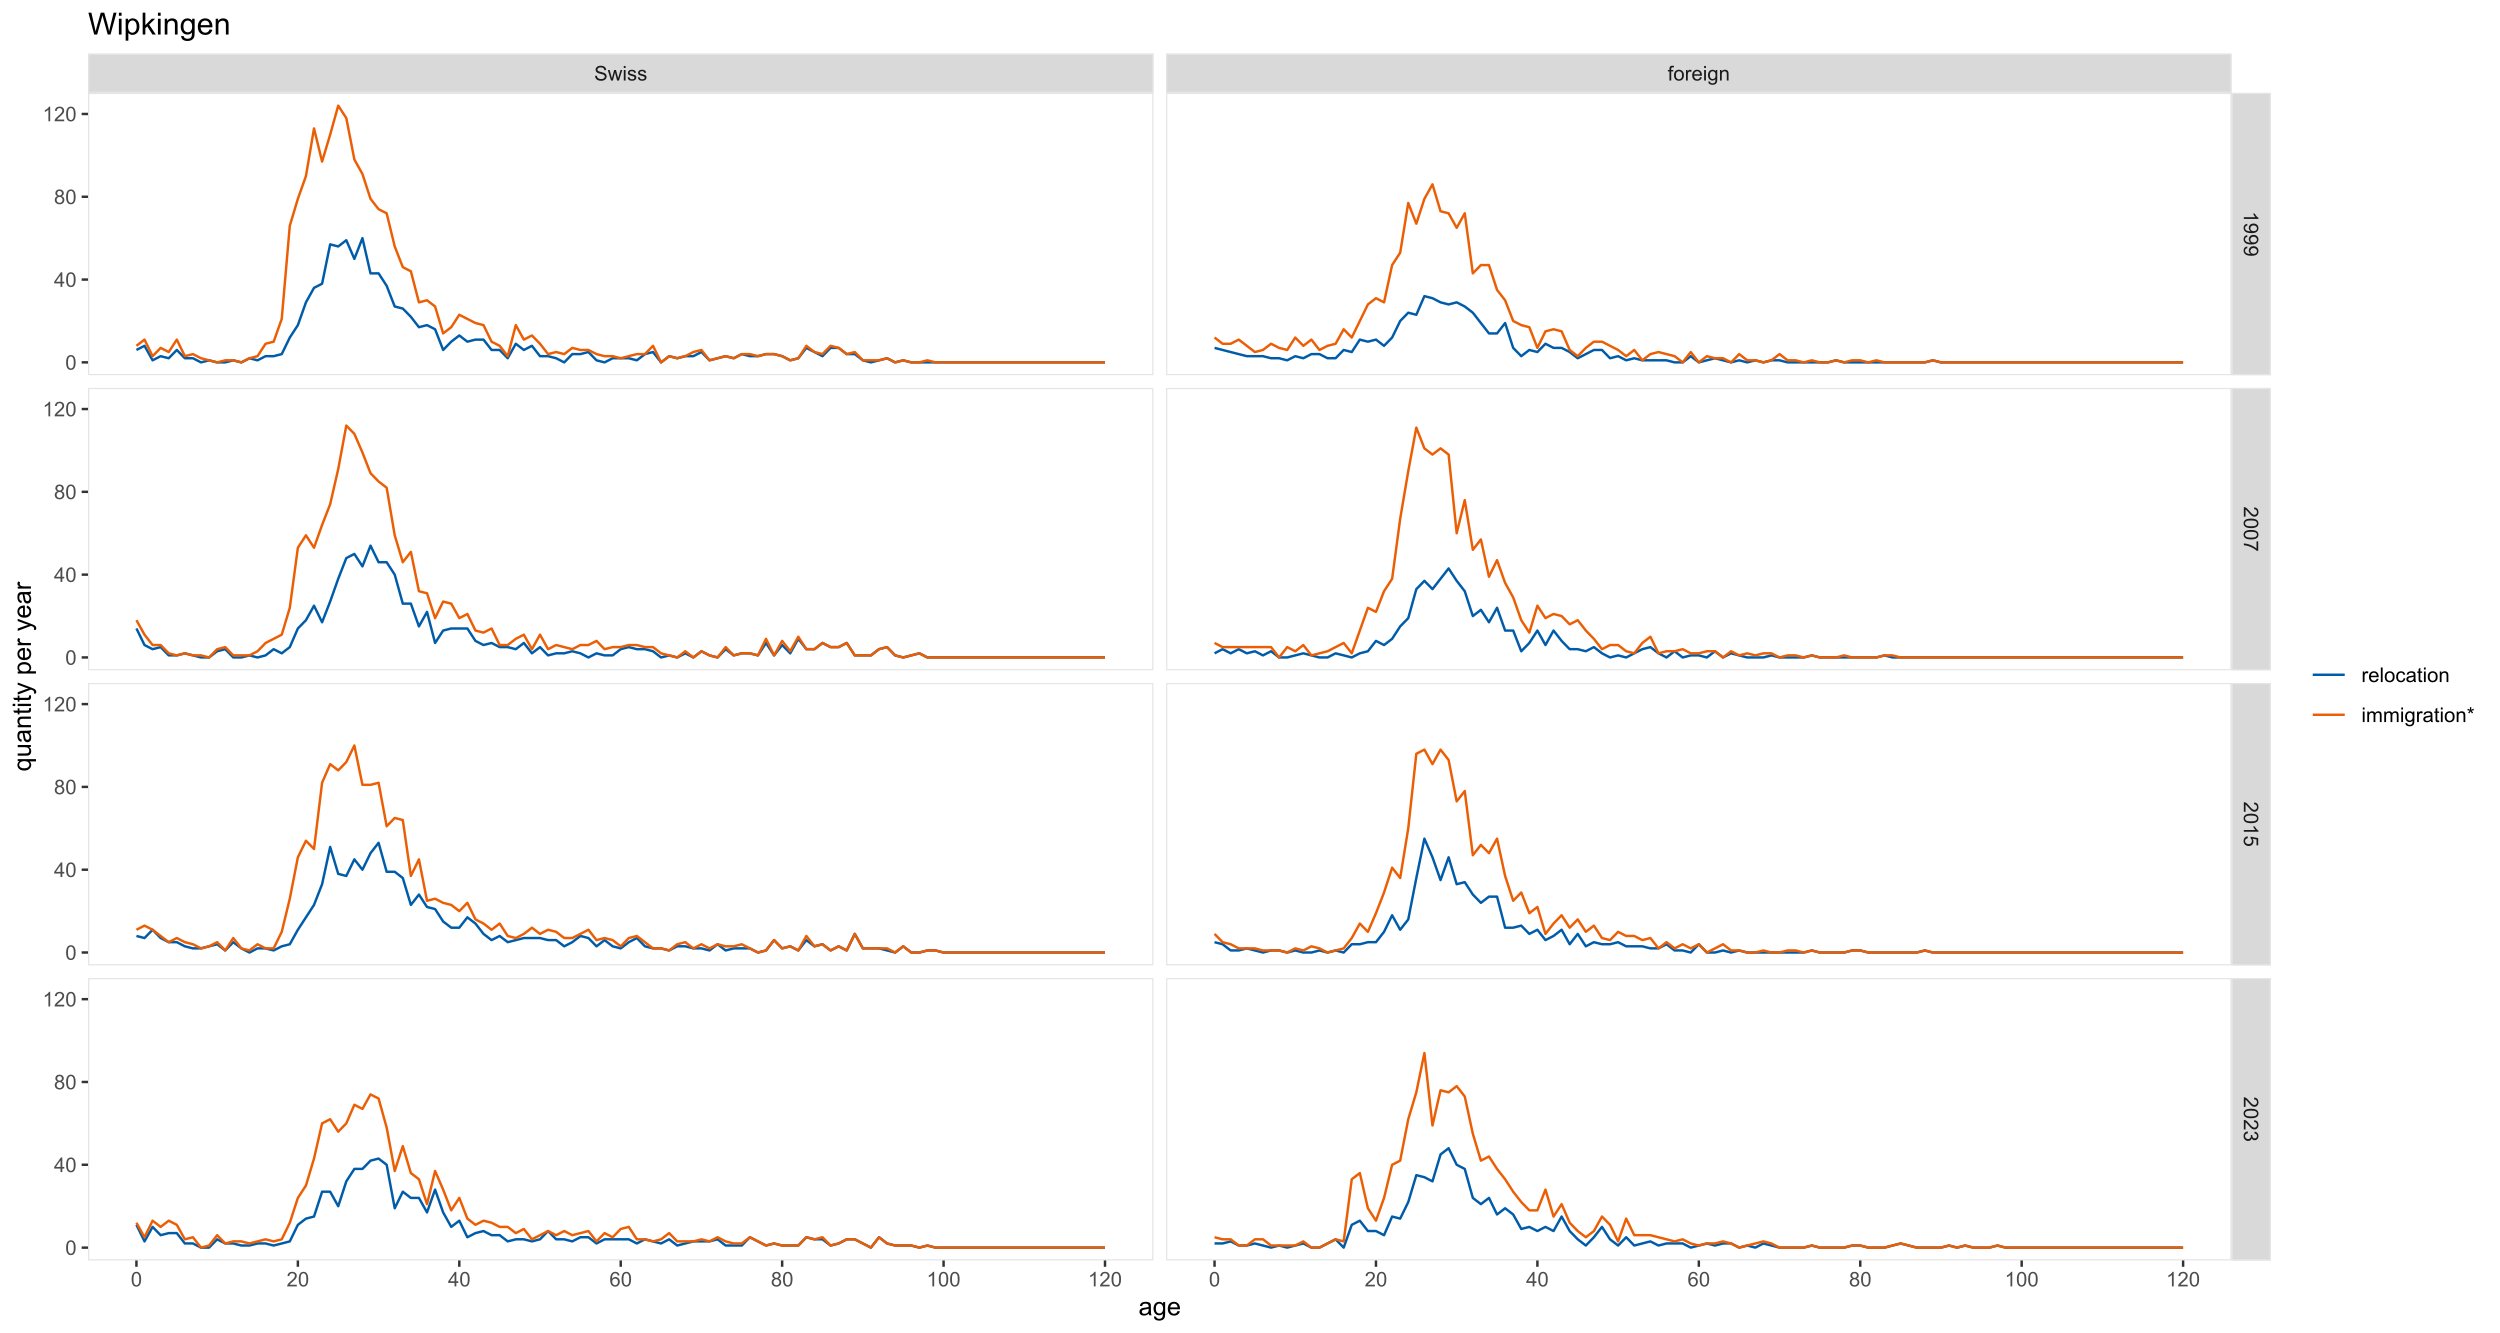 <?xml version="1.0" encoding="UTF-8"?>
<svg xmlns="http://www.w3.org/2000/svg" xmlns:xlink="http://www.w3.org/1999/xlink" width="1080pt" height="576pt" viewBox="0 0 1080 576" version="1.1">
<defs>
<g>
<symbol overflow="visible" id="glyph0-0">
<path style="stroke:none;" d="M 1.102 0 L 1.102 -5.5 L 5.5 -5.5 L 5.5 0 Z M 1.238 -0.137 L 5.363 -0.137 L 5.363 -5.363 L 1.238 -5.363 Z M 1.238 -0.137 "/>
</symbol>
<symbol overflow="visible" id="glyph0-1">
<path style="stroke:none;" d="M 0.395 -2.023 L 1.18 -2.094 C 1.215 -1.773 1.305 -1.516 1.441 -1.316 C 1.574 -1.113 1.785 -0.949 2.074 -0.828 C 2.359 -0.699 2.68 -0.637 3.043 -0.641 C 3.355 -0.637 3.637 -0.684 3.883 -0.781 C 4.125 -0.875 4.305 -1.008 4.426 -1.172 C 4.543 -1.336 4.605 -1.516 4.605 -1.711 C 4.605 -1.906 4.547 -2.078 4.434 -2.227 C 4.316 -2.375 4.129 -2.5 3.867 -2.602 C 3.695 -2.664 3.32 -2.766 2.746 -2.906 C 2.164 -3.047 1.758 -3.176 1.531 -3.301 C 1.227 -3.453 1.004 -3.648 0.855 -3.887 C 0.707 -4.117 0.633 -4.379 0.637 -4.672 C 0.633 -4.984 0.723 -5.281 0.906 -5.562 C 1.082 -5.836 1.344 -6.047 1.695 -6.191 C 2.039 -6.332 2.426 -6.402 2.852 -6.406 C 3.316 -6.402 3.73 -6.328 4.09 -6.18 C 4.445 -6.027 4.719 -5.805 4.91 -5.516 C 5.102 -5.219 5.203 -4.891 5.219 -4.523 L 4.422 -4.465 C 4.375 -4.863 4.23 -5.164 3.984 -5.367 C 3.734 -5.57 3.367 -5.672 2.887 -5.672 C 2.383 -5.672 2.016 -5.578 1.785 -5.395 C 1.555 -5.207 1.441 -4.984 1.441 -4.727 C 1.441 -4.496 1.52 -4.309 1.684 -4.168 C 1.84 -4.02 2.262 -3.871 2.941 -3.719 C 3.617 -3.562 4.082 -3.43 4.336 -3.316 C 4.703 -3.145 4.973 -2.93 5.148 -2.672 C 5.32 -2.414 5.406 -2.113 5.41 -1.777 C 5.406 -1.441 5.312 -1.129 5.121 -0.832 C 4.93 -0.535 4.652 -0.301 4.293 -0.137 C 3.93 0.027 3.527 0.105 3.082 0.109 C 2.512 0.105 2.031 0.023 1.648 -0.141 C 1.258 -0.305 0.957 -0.555 0.742 -0.891 C 0.52 -1.223 0.402 -1.598 0.395 -2.023 Z M 0.395 -2.023 "/>
</symbol>
<symbol overflow="visible" id="glyph0-2">
<path style="stroke:none;" d="M 1.422 0 L 0.027 -4.562 L 0.824 -4.562 L 1.551 -1.93 L 1.82 -0.949 C 1.832 -0.996 1.91 -1.309 2.059 -1.891 L 2.785 -4.562 L 3.578 -4.562 L 4.262 -1.918 L 4.492 -1.043 L 4.754 -1.926 L 5.535 -4.562 L 6.285 -4.562 L 4.859 0 L 4.055 0 L 3.332 -2.734 L 3.152 -3.512 L 2.23 0 Z M 1.422 0 "/>
</symbol>
<symbol overflow="visible" id="glyph0-3">
<path style="stroke:none;" d="M 0.586 -5.41 L 0.586 -6.301 L 1.359 -6.301 L 1.359 -5.41 Z M 0.586 0 L 0.586 -4.562 L 1.359 -4.562 L 1.359 0 Z M 0.586 0 "/>
</symbol>
<symbol overflow="visible" id="glyph0-4">
<path style="stroke:none;" d="M 0.27 -1.363 L 1.035 -1.484 C 1.078 -1.172 1.199 -0.938 1.395 -0.777 C 1.59 -0.609 1.863 -0.527 2.219 -0.531 C 2.57 -0.527 2.832 -0.602 3.008 -0.75 C 3.176 -0.895 3.262 -1.062 3.266 -1.258 C 3.262 -1.43 3.188 -1.566 3.039 -1.672 C 2.93 -1.734 2.664 -1.824 2.246 -1.934 C 1.676 -2.074 1.285 -2.195 1.066 -2.305 C 0.848 -2.406 0.68 -2.551 0.566 -2.738 C 0.453 -2.918 0.398 -3.125 0.398 -3.352 C 0.398 -3.555 0.445 -3.742 0.539 -3.914 C 0.633 -4.086 0.758 -4.23 0.918 -4.348 C 1.039 -4.434 1.203 -4.508 1.41 -4.574 C 1.617 -4.633 1.84 -4.664 2.078 -4.668 C 2.434 -4.664 2.75 -4.613 3.023 -4.512 C 3.293 -4.406 3.492 -4.266 3.621 -4.09 C 3.75 -3.914 3.84 -3.68 3.891 -3.387 L 3.133 -3.281 C 3.098 -3.516 2.996 -3.699 2.832 -3.832 C 2.664 -3.965 2.434 -4.031 2.137 -4.031 C 1.777 -4.031 1.523 -3.973 1.375 -3.855 C 1.223 -3.738 1.148 -3.598 1.148 -3.441 C 1.148 -3.34 1.18 -3.25 1.242 -3.172 C 1.305 -3.086 1.402 -3.02 1.539 -2.965 C 1.613 -2.934 1.84 -2.867 2.223 -2.766 C 2.766 -2.617 3.148 -2.496 3.367 -2.406 C 3.582 -2.312 3.75 -2.176 3.875 -2 C 3.996 -1.82 4.059 -1.602 4.062 -1.34 C 4.059 -1.078 3.984 -0.836 3.836 -0.609 C 3.684 -0.383 3.465 -0.207 3.184 -0.082 C 2.895 0.039 2.574 0.098 2.223 0.102 C 1.625 0.098 1.172 -0.02 0.863 -0.266 C 0.551 -0.508 0.355 -0.875 0.27 -1.363 Z M 0.27 -1.363 "/>
</symbol>
<symbol overflow="visible" id="glyph0-5">
<path style="stroke:none;" d="M 0.766 0 L 0.766 -3.961 L 0.082 -3.961 L 0.082 -4.562 L 0.766 -4.562 L 0.766 -5.047 C 0.762 -5.352 0.789 -5.582 0.848 -5.73 C 0.918 -5.93 1.047 -6.09 1.238 -6.219 C 1.422 -6.34 1.688 -6.402 2.027 -6.406 C 2.246 -6.402 2.484 -6.379 2.75 -6.328 L 2.633 -5.656 C 2.469 -5.68 2.32 -5.695 2.18 -5.699 C 1.945 -5.695 1.777 -5.645 1.68 -5.547 C 1.582 -5.445 1.535 -5.258 1.535 -4.984 L 1.535 -4.562 L 2.422 -4.562 L 2.422 -3.961 L 1.535 -3.961 L 1.535 0 Z M 0.766 0 "/>
</symbol>
<symbol overflow="visible" id="glyph0-6">
<path style="stroke:none;" d="M 0.293 -2.281 C 0.293 -3.125 0.527 -3.754 0.996 -4.16 C 1.387 -4.496 1.863 -4.664 2.434 -4.668 C 3.059 -4.664 3.57 -4.457 3.969 -4.051 C 4.363 -3.637 4.562 -3.07 4.566 -2.348 C 4.562 -1.758 4.477 -1.297 4.301 -0.961 C 4.125 -0.625 3.867 -0.363 3.535 -0.176 C 3.195 0.008 2.828 0.098 2.434 0.102 C 1.789 0.098 1.273 -0.102 0.883 -0.512 C 0.488 -0.918 0.293 -1.508 0.293 -2.281 Z M 1.086 -2.281 C 1.082 -1.695 1.211 -1.258 1.469 -0.969 C 1.723 -0.672 2.043 -0.527 2.434 -0.531 C 2.812 -0.527 3.133 -0.672 3.391 -0.969 C 3.645 -1.258 3.773 -1.707 3.773 -2.309 C 3.773 -2.871 3.645 -3.297 3.387 -3.59 C 3.129 -3.879 2.809 -4.023 2.434 -4.027 C 2.043 -4.023 1.723 -3.879 1.469 -3.594 C 1.211 -3.301 1.082 -2.863 1.086 -2.281 Z M 1.086 -2.281 "/>
</symbol>
<symbol overflow="visible" id="glyph0-7">
<path style="stroke:none;" d="M 0.57 0 L 0.57 -4.562 L 1.266 -4.562 L 1.266 -3.871 C 1.445 -4.191 1.609 -4.406 1.758 -4.512 C 1.906 -4.613 2.07 -4.664 2.258 -4.668 C 2.516 -4.664 2.781 -4.582 3.051 -4.418 L 2.785 -3.699 C 2.59 -3.809 2.402 -3.867 2.219 -3.867 C 2.047 -3.867 1.895 -3.816 1.762 -3.715 C 1.625 -3.613 1.527 -3.473 1.473 -3.293 C 1.383 -3.016 1.34 -2.715 1.344 -2.391 L 1.344 0 Z M 0.57 0 "/>
</symbol>
<symbol overflow="visible" id="glyph0-8">
<path style="stroke:none;" d="M 3.703 -1.469 L 4.504 -1.371 C 4.375 -0.902 4.141 -0.539 3.801 -0.285 C 3.461 -0.027 3.027 0.098 2.496 0.102 C 1.828 0.098 1.297 -0.102 0.906 -0.512 C 0.512 -0.918 0.316 -1.496 0.32 -2.242 C 0.316 -3.008 0.516 -3.605 0.914 -4.031 C 1.309 -4.453 1.82 -4.664 2.453 -4.668 C 3.059 -4.664 3.555 -4.457 3.945 -4.043 C 4.328 -3.629 4.523 -3.043 4.527 -2.289 C 4.523 -2.242 4.523 -2.176 4.523 -2.086 L 1.121 -2.086 C 1.145 -1.582 1.289 -1.195 1.547 -0.93 C 1.801 -0.66 2.117 -0.527 2.5 -0.531 C 2.781 -0.527 3.023 -0.602 3.227 -0.754 C 3.426 -0.902 3.586 -1.141 3.703 -1.469 Z M 1.164 -2.719 L 3.711 -2.719 C 3.672 -3.102 3.578 -3.387 3.422 -3.582 C 3.172 -3.879 2.852 -4.031 2.461 -4.031 C 2.105 -4.031 1.805 -3.91 1.566 -3.672 C 1.32 -3.434 1.188 -3.117 1.164 -2.719 Z M 1.164 -2.719 "/>
</symbol>
<symbol overflow="visible" id="glyph0-9">
<path style="stroke:none;" d="M 0.438 0.379 L 1.191 0.488 C 1.219 0.719 1.309 0.891 1.453 0.996 C 1.645 1.137 1.906 1.207 2.238 1.211 C 2.598 1.207 2.871 1.137 3.066 0.996 C 3.258 0.852 3.391 0.648 3.465 0.395 C 3.5 0.234 3.52 -0.094 3.52 -0.598 C 3.18 -0.199 2.758 0 2.258 0 C 1.625 0 1.141 -0.227 0.801 -0.68 C 0.453 -1.133 0.281 -1.676 0.285 -2.309 C 0.281 -2.742 0.359 -3.141 0.52 -3.512 C 0.676 -3.879 0.906 -4.164 1.207 -4.367 C 1.504 -4.562 1.855 -4.664 2.262 -4.668 C 2.797 -4.664 3.238 -4.445 3.594 -4.012 L 3.594 -4.562 L 4.305 -4.562 L 4.305 -0.617 C 4.301 0.094 4.227 0.594 4.086 0.891 C 3.938 1.188 3.711 1.422 3.398 1.594 C 3.086 1.766 2.699 1.852 2.242 1.852 C 1.695 1.852 1.254 1.727 0.922 1.484 C 0.586 1.234 0.426 0.867 0.438 0.379 Z M 1.078 -2.363 C 1.078 -1.762 1.195 -1.324 1.434 -1.051 C 1.672 -0.773 1.969 -0.637 2.328 -0.641 C 2.68 -0.637 2.98 -0.773 3.223 -1.051 C 3.461 -1.32 3.578 -1.75 3.582 -2.336 C 3.578 -2.895 3.457 -3.316 3.211 -3.602 C 2.961 -3.883 2.66 -4.023 2.316 -4.027 C 1.969 -4.023 1.676 -3.883 1.438 -3.605 C 1.195 -3.324 1.078 -2.91 1.078 -2.363 Z M 1.078 -2.363 "/>
</symbol>
<symbol overflow="visible" id="glyph0-10">
<path style="stroke:none;" d="M 0.578 0 L 0.578 -4.562 L 1.277 -4.562 L 1.277 -3.914 C 1.609 -4.414 2.09 -4.664 2.727 -4.668 C 3 -4.664 3.254 -4.613 3.484 -4.52 C 3.715 -4.418 3.887 -4.289 4.004 -4.129 C 4.113 -3.969 4.195 -3.777 4.246 -3.559 C 4.273 -3.41 4.289 -3.16 4.289 -2.805 L 4.289 0 L 3.516 0 L 3.516 -2.777 C 3.516 -3.09 3.484 -3.324 3.426 -3.484 C 3.363 -3.637 3.258 -3.762 3.105 -3.855 C 2.949 -3.949 2.77 -3.996 2.566 -3.996 C 2.234 -3.996 1.949 -3.891 1.711 -3.68 C 1.469 -3.469 1.348 -3.07 1.352 -2.492 L 1.352 0 Z M 0.578 0 "/>
</symbol>
<symbol overflow="visible" id="glyph0-11">
<path style="stroke:none;" d="M 0.367 -3.105 C 0.363 -3.848 0.438 -4.445 0.594 -4.902 C 0.742 -5.355 0.973 -5.707 1.277 -5.953 C 1.578 -6.199 1.957 -6.32 2.418 -6.324 C 2.754 -6.32 3.051 -6.254 3.309 -6.121 C 3.562 -5.984 3.773 -5.789 3.938 -5.531 C 4.102 -5.273 4.23 -4.961 4.328 -4.594 C 4.422 -4.227 4.469 -3.73 4.473 -3.105 C 4.469 -2.367 4.395 -1.77 4.242 -1.316 C 4.09 -0.859 3.863 -0.508 3.562 -0.262 C 3.258 -0.016 2.875 0.105 2.418 0.109 C 1.809 0.105 1.332 -0.109 0.988 -0.547 C 0.57 -1.066 0.363 -1.922 0.367 -3.105 Z M 1.16 -3.105 C 1.16 -2.07 1.281 -1.379 1.523 -1.039 C 1.766 -0.695 2.062 -0.527 2.418 -0.527 C 2.773 -0.527 3.074 -0.699 3.316 -1.043 C 3.559 -1.387 3.68 -2.074 3.68 -3.105 C 3.68 -4.145 3.559 -4.832 3.316 -5.172 C 3.074 -5.512 2.77 -5.684 2.41 -5.684 C 2.051 -5.684 1.77 -5.531 1.559 -5.234 C 1.293 -4.844 1.16 -4.137 1.16 -3.105 Z M 1.16 -3.105 "/>
</symbol>
<symbol overflow="visible" id="glyph0-12">
<path style="stroke:none;" d="M 4.43 -0.742 L 4.43 0 L 0.266 0 C 0.258 -0.188 0.289 -0.367 0.355 -0.539 C 0.461 -0.82 0.629 -1.098 0.863 -1.375 C 1.094 -1.648 1.434 -1.965 1.879 -2.328 C 2.562 -2.887 3.023 -3.332 3.266 -3.664 C 3.5 -3.988 3.621 -4.301 3.625 -4.594 C 3.621 -4.898 3.512 -5.156 3.297 -5.367 C 3.074 -5.578 2.789 -5.684 2.441 -5.684 C 2.066 -5.684 1.77 -5.57 1.547 -5.348 C 1.32 -5.125 1.207 -4.816 1.207 -4.422 L 0.414 -4.504 C 0.465 -5.094 0.668 -5.543 1.027 -5.855 C 1.379 -6.164 1.855 -6.32 2.457 -6.324 C 3.059 -6.32 3.539 -6.152 3.891 -5.82 C 4.242 -5.484 4.418 -5.07 4.422 -4.578 C 4.418 -4.32 4.367 -4.074 4.266 -3.832 C 4.164 -3.59 3.992 -3.332 3.754 -3.062 C 3.512 -2.793 3.113 -2.426 2.562 -1.957 C 2.094 -1.566 1.797 -1.301 1.664 -1.16 C 1.531 -1.02 1.422 -0.879 1.34 -0.742 Z M 4.43 -0.742 "/>
</symbol>
<symbol overflow="visible" id="glyph0-13">
<path style="stroke:none;" d="M 2.844 0 L 2.844 -1.508 L 0.113 -1.508 L 0.113 -2.219 L 2.988 -6.301 L 3.617 -6.301 L 3.617 -2.219 L 4.469 -2.219 L 4.469 -1.508 L 3.617 -1.508 L 3.617 0 Z M 2.844 -2.219 L 2.844 -5.059 L 0.871 -2.219 Z M 2.844 -2.219 "/>
</symbol>
<symbol overflow="visible" id="glyph0-14">
<path style="stroke:none;" d="M 4.379 -4.758 L 3.609 -4.695 C 3.539 -4.996 3.441 -5.219 3.316 -5.359 C 3.105 -5.574 2.848 -5.684 2.543 -5.688 C 2.297 -5.684 2.078 -5.617 1.895 -5.484 C 1.648 -5.305 1.457 -5.043 1.32 -4.703 C 1.176 -4.363 1.105 -3.879 1.102 -3.25 C 1.285 -3.531 1.512 -3.742 1.781 -3.879 C 2.051 -4.016 2.332 -4.082 2.629 -4.086 C 3.141 -4.082 3.578 -3.895 3.945 -3.516 C 4.305 -3.137 4.488 -2.645 4.492 -2.047 C 4.488 -1.648 4.402 -1.281 4.234 -0.941 C 4.062 -0.602 3.828 -0.34 3.531 -0.16 C 3.23 0.02 2.895 0.105 2.52 0.109 C 1.871 0.105 1.344 -0.129 0.941 -0.602 C 0.531 -1.074 0.328 -1.855 0.332 -2.949 C 0.328 -4.16 0.551 -5.047 1.004 -5.602 C 1.395 -6.082 1.926 -6.32 2.59 -6.324 C 3.086 -6.32 3.492 -6.184 3.809 -5.906 C 4.125 -5.629 4.312 -5.246 4.379 -4.758 Z M 1.219 -2.039 C 1.219 -1.773 1.273 -1.516 1.387 -1.273 C 1.5 -1.027 1.66 -0.844 1.863 -0.719 C 2.066 -0.59 2.277 -0.527 2.504 -0.527 C 2.828 -0.527 3.109 -0.656 3.348 -0.922 C 3.578 -1.184 3.695 -1.543 3.699 -2 C 3.695 -2.43 3.582 -2.773 3.352 -3.027 C 3.117 -3.273 2.824 -3.398 2.477 -3.402 C 2.121 -3.398 1.824 -3.273 1.582 -3.027 C 1.34 -2.773 1.219 -2.445 1.219 -2.039 Z M 1.219 -2.039 "/>
</symbol>
<symbol overflow="visible" id="glyph0-15">
<path style="stroke:none;" d="M 1.555 -3.418 C 1.23 -3.531 0.992 -3.699 0.84 -3.918 C 0.684 -4.133 0.609 -4.395 0.609 -4.699 C 0.609 -5.156 0.773 -5.539 1.102 -5.855 C 1.43 -6.164 1.867 -6.32 2.418 -6.324 C 2.969 -6.32 3.41 -6.16 3.746 -5.844 C 4.078 -5.523 4.246 -5.137 4.25 -4.68 C 4.246 -4.387 4.172 -4.133 4.02 -3.918 C 3.863 -3.699 3.629 -3.531 3.32 -3.418 C 3.707 -3.285 4 -3.082 4.203 -2.805 C 4.402 -2.52 4.504 -2.184 4.508 -1.801 C 4.504 -1.258 4.312 -0.805 3.934 -0.441 C 3.551 -0.074 3.051 0.105 2.434 0.109 C 1.809 0.105 1.309 -0.074 0.926 -0.441 C 0.543 -0.809 0.352 -1.27 0.355 -1.82 C 0.352 -2.23 0.457 -2.574 0.668 -2.852 C 0.875 -3.125 1.168 -3.312 1.555 -3.418 Z M 1.402 -4.727 C 1.398 -4.426 1.496 -4.184 1.688 -3.996 C 1.879 -3.805 2.129 -3.707 2.438 -3.711 C 2.734 -3.707 2.977 -3.801 3.168 -3.992 C 3.355 -4.176 3.449 -4.406 3.453 -4.684 C 3.449 -4.965 3.352 -5.203 3.16 -5.398 C 2.961 -5.586 2.719 -5.684 2.43 -5.688 C 2.129 -5.684 1.883 -5.59 1.691 -5.402 C 1.496 -5.215 1.398 -4.988 1.402 -4.727 Z M 1.152 -1.816 C 1.148 -1.598 1.199 -1.383 1.309 -1.176 C 1.41 -0.969 1.566 -0.809 1.773 -0.695 C 1.98 -0.582 2.203 -0.527 2.441 -0.527 C 2.809 -0.527 3.113 -0.645 3.355 -0.883 C 3.594 -1.121 3.715 -1.426 3.719 -1.793 C 3.715 -2.164 3.59 -2.469 3.344 -2.715 C 3.094 -2.957 2.785 -3.082 2.414 -3.082 C 2.051 -3.082 1.75 -2.961 1.512 -2.719 C 1.27 -2.477 1.148 -2.176 1.152 -1.816 Z M 1.152 -1.816 "/>
</symbol>
<symbol overflow="visible" id="glyph0-16">
<path style="stroke:none;" d="M 3.277 0 L 2.504 0 L 2.504 -4.93 C 2.316 -4.75 2.074 -4.574 1.773 -4.395 C 1.469 -4.215 1.195 -4.082 0.957 -3.996 L 0.957 -4.742 C 1.387 -4.941 1.766 -5.188 2.09 -5.48 C 2.414 -5.77 2.645 -6.051 2.781 -6.324 L 3.277 -6.324 Z M 3.277 0 "/>
</symbol>
<symbol overflow="visible" id="glyph0-17">
<path style="stroke:none;" d="M 0.562 0 L 0.562 -6.301 L 1.336 -6.301 L 1.336 0 Z M 0.562 0 "/>
</symbol>
<symbol overflow="visible" id="glyph0-18">
<path style="stroke:none;" d="M 3.559 -1.672 L 4.32 -1.574 C 4.234 -1.047 4.023 -0.637 3.68 -0.34 C 3.336 -0.047 2.914 0.098 2.418 0.102 C 1.793 0.098 1.293 -0.102 0.914 -0.508 C 0.531 -0.914 0.34 -1.5 0.344 -2.266 C 0.34 -2.754 0.422 -3.184 0.586 -3.559 C 0.75 -3.926 0.996 -4.203 1.332 -4.391 C 1.664 -4.57 2.027 -4.664 2.422 -4.668 C 2.914 -4.664 3.32 -4.539 3.641 -4.289 C 3.953 -4.039 4.156 -3.684 4.246 -3.223 L 3.492 -3.105 C 3.422 -3.41 3.293 -3.641 3.113 -3.797 C 2.926 -3.953 2.707 -4.031 2.453 -4.031 C 2.062 -4.031 1.746 -3.891 1.504 -3.609 C 1.258 -3.328 1.137 -2.887 1.141 -2.285 C 1.137 -1.672 1.254 -1.227 1.492 -0.949 C 1.723 -0.668 2.027 -0.527 2.41 -0.531 C 2.711 -0.527 2.965 -0.621 3.172 -0.809 C 3.371 -0.996 3.5 -1.281 3.559 -1.672 Z M 3.559 -1.672 "/>
</symbol>
<symbol overflow="visible" id="glyph0-19">
<path style="stroke:none;" d="M 3.559 -0.562 C 3.27 -0.32 2.996 -0.148 2.73 -0.047 C 2.465 0.051 2.18 0.098 1.879 0.102 C 1.375 0.098 0.988 -0.02 0.719 -0.266 C 0.449 -0.508 0.316 -0.82 0.316 -1.203 C 0.316 -1.422 0.367 -1.629 0.469 -1.816 C 0.57 -2 0.703 -2.148 0.871 -2.262 C 1.031 -2.371 1.215 -2.453 1.426 -2.516 C 1.574 -2.551 1.805 -2.59 2.113 -2.629 C 2.734 -2.703 3.195 -2.793 3.492 -2.895 C 3.492 -3 3.492 -3.066 3.496 -3.098 C 3.492 -3.41 3.418 -3.633 3.277 -3.766 C 3.074 -3.938 2.781 -4.023 2.398 -4.027 C 2.031 -4.023 1.762 -3.961 1.59 -3.836 C 1.414 -3.707 1.289 -3.48 1.207 -3.16 L 0.453 -3.262 C 0.516 -3.582 0.629 -3.844 0.789 -4.043 C 0.945 -4.242 1.172 -4.395 1.473 -4.504 C 1.77 -4.609 2.117 -4.664 2.508 -4.668 C 2.898 -4.664 3.215 -4.617 3.457 -4.527 C 3.699 -4.434 3.879 -4.32 3.996 -4.184 C 4.109 -4.043 4.188 -3.867 4.238 -3.656 C 4.258 -3.523 4.27 -3.285 4.273 -2.945 L 4.273 -1.914 C 4.27 -1.191 4.289 -0.734 4.324 -0.547 C 4.355 -0.352 4.418 -0.172 4.52 0 L 3.711 0 C 3.629 -0.16 3.578 -0.348 3.559 -0.562 Z M 3.492 -2.289 C 3.211 -2.172 2.789 -2.074 2.23 -2 C 1.91 -1.949 1.684 -1.898 1.555 -1.844 C 1.422 -1.785 1.32 -1.699 1.25 -1.59 C 1.176 -1.477 1.141 -1.355 1.145 -1.227 C 1.141 -1.016 1.219 -0.844 1.379 -0.707 C 1.531 -0.57 1.762 -0.504 2.062 -0.504 C 2.359 -0.504 2.621 -0.566 2.855 -0.699 C 3.086 -0.824 3.258 -1.004 3.367 -1.234 C 3.449 -1.406 3.492 -1.664 3.492 -2.008 Z M 3.492 -2.289 "/>
</symbol>
<symbol overflow="visible" id="glyph0-20">
<path style="stroke:none;" d="M 2.27 -0.691 L 2.379 -0.008 C 2.16 0.039 1.965 0.059 1.797 0.059 C 1.512 0.059 1.293 0.016 1.141 -0.074 C 0.984 -0.16 0.875 -0.277 0.816 -0.422 C 0.75 -0.566 0.719 -0.871 0.723 -1.336 L 0.723 -3.961 L 0.156 -3.961 L 0.156 -4.562 L 0.723 -4.562 L 0.723 -5.695 L 1.492 -6.156 L 1.492 -4.562 L 2.27 -4.562 L 2.27 -3.961 L 1.492 -3.961 L 1.492 -1.293 C 1.488 -1.07 1.5 -0.93 1.531 -0.867 C 1.555 -0.805 1.602 -0.754 1.664 -0.715 C 1.727 -0.676 1.812 -0.656 1.93 -0.66 C 2.012 -0.656 2.125 -0.668 2.27 -0.691 Z M 2.27 -0.691 "/>
</symbol>
<symbol overflow="visible" id="glyph0-21">
<path style="stroke:none;" d="M 0.578 0 L 0.578 -4.562 L 1.273 -4.562 L 1.273 -3.922 C 1.414 -4.141 1.605 -4.32 1.844 -4.461 C 2.078 -4.594 2.348 -4.664 2.656 -4.668 C 2.992 -4.664 3.27 -4.594 3.488 -4.457 C 3.699 -4.312 3.852 -4.117 3.945 -3.867 C 4.301 -4.398 4.773 -4.664 5.355 -4.668 C 5.805 -4.664 6.148 -4.539 6.395 -4.289 C 6.637 -4.039 6.762 -3.652 6.762 -3.133 L 6.762 0 L 5.996 0 L 5.996 -2.875 C 5.992 -3.184 5.969 -3.406 5.918 -3.543 C 5.867 -3.676 5.773 -3.785 5.645 -3.871 C 5.512 -3.953 5.359 -3.996 5.184 -3.996 C 4.859 -3.996 4.594 -3.887 4.383 -3.676 C 4.172 -3.457 4.066 -3.117 4.066 -2.652 L 4.066 0 L 3.293 0 L 3.293 -2.965 C 3.293 -3.309 3.227 -3.566 3.102 -3.738 C 2.973 -3.91 2.77 -3.996 2.484 -3.996 C 2.266 -3.996 2.062 -3.938 1.879 -3.824 C 1.691 -3.707 1.559 -3.539 1.477 -3.32 C 1.391 -3.098 1.348 -2.781 1.352 -2.367 L 1.352 0 Z M 0.578 0 "/>
</symbol>
<symbol overflow="visible" id="glyph0-22">
<path style="stroke:none;" d="M 0.273 -5.145 L 0.473 -5.754 C 0.926 -5.59 1.258 -5.449 1.465 -5.336 C 1.41 -5.852 1.379 -6.207 1.379 -6.406 L 2.004 -6.406 C 1.992 -6.117 1.957 -5.762 1.902 -5.34 C 2.195 -5.488 2.535 -5.629 2.918 -5.754 L 3.117 -5.145 C 2.75 -5.02 2.391 -4.938 2.047 -4.902 C 2.219 -4.75 2.465 -4.48 2.785 -4.09 L 2.27 -3.727 C 2.098 -3.953 1.902 -4.258 1.68 -4.648 C 1.465 -4.242 1.277 -3.938 1.121 -3.727 L 0.613 -4.09 C 0.945 -4.496 1.184 -4.766 1.328 -4.902 C 0.957 -4.973 0.605 -5.055 0.273 -5.145 Z M 0.273 -5.145 "/>
</symbol>
<symbol overflow="visible" id="glyph1-0">
<path style="stroke:none;" d="M 0 1.102 L 5.5 1.102 L 5.5 5.5 L 0 5.5 Z M 0.137 1.238 L 0.137 5.363 L 5.363 5.363 L 5.363 1.238 Z M 0.137 1.238 "/>
</symbol>
<symbol overflow="visible" id="glyph1-1">
<path style="stroke:none;" d="M 0 3.277 L 0 2.504 L 4.93 2.504 C 4.75 2.316 4.574 2.074 4.395 1.773 C 4.215 1.469 4.082 1.195 3.996 0.957 L 4.742 0.957 C 4.941 1.387 5.188 1.766 5.48 2.09 C 5.77 2.414 6.051 2.645 6.324 2.781 L 6.324 3.277 Z M 0 3.277 "/>
</symbol>
<symbol overflow="visible" id="glyph1-2">
<path style="stroke:none;" d="M 1.457 0.48 L 1.527 1.227 C 1.172 1.285 0.918 1.406 0.762 1.586 C 0.605 1.762 0.527 1.988 0.527 2.27 C 0.527 2.504 0.582 2.715 0.691 2.895 C 0.801 3.074 0.945 3.219 1.129 3.336 C 1.309 3.445 1.555 3.543 1.863 3.621 C 2.172 3.699 2.484 3.738 2.809 3.738 C 2.84 3.738 2.895 3.734 2.965 3.734 C 2.715 3.578 2.512 3.367 2.363 3.102 C 2.207 2.828 2.133 2.539 2.137 2.23 C 2.133 1.707 2.32 1.266 2.703 0.906 C 3.078 0.543 3.578 0.363 4.199 0.363 C 4.836 0.363 5.348 0.551 5.738 0.93 C 6.125 1.305 6.32 1.777 6.324 2.348 C 6.32 2.754 6.211 3.129 5.992 3.469 C 5.77 3.809 5.457 4.066 5.051 4.242 C 4.641 4.418 4.047 4.504 3.277 4.508 C 2.469 4.504 1.828 4.418 1.355 4.246 C 0.875 4.07 0.512 3.809 0.266 3.465 C 0.016 3.117 -0.105 2.715 -0.105 2.25 C -0.105 1.758 0.031 1.355 0.305 1.043 C 0.578 0.73 0.961 0.543 1.457 0.48 Z M 4.238 3.648 C 4.676 3.645 5.027 3.527 5.293 3.293 C 5.551 3.055 5.684 2.77 5.684 2.441 C 5.684 2.094 5.543 1.793 5.262 1.543 C 4.98 1.285 4.617 1.16 4.172 1.16 C 3.77 1.16 3.441 1.281 3.195 1.523 C 2.941 1.766 2.816 2.062 2.82 2.418 C 2.816 2.773 2.941 3.066 3.195 3.301 C 3.441 3.527 3.789 3.645 4.238 3.648 Z M 4.238 3.648 "/>
</symbol>
<symbol overflow="visible" id="glyph1-3">
<path style="stroke:none;" d="M 0.742 4.43 L 0 4.43 L 0 0.266 C 0.188 0.258 0.367 0.289 0.539 0.355 C 0.82 0.461 1.098 0.629 1.375 0.863 C 1.648 1.094 1.965 1.434 2.328 1.879 C 2.887 2.562 3.332 3.023 3.664 3.266 C 3.988 3.5 4.301 3.621 4.594 3.625 C 4.898 3.621 5.156 3.512 5.367 3.297 C 5.578 3.074 5.684 2.789 5.684 2.441 C 5.684 2.066 5.57 1.77 5.348 1.547 C 5.125 1.32 4.816 1.207 4.422 1.207 L 4.504 0.414 C 5.094 0.465 5.543 0.668 5.855 1.023 C 6.164 1.379 6.32 1.855 6.324 2.457 C 6.32 3.059 6.152 3.539 5.82 3.891 C 5.484 4.242 5.07 4.418 4.578 4.422 C 4.32 4.418 4.074 4.367 3.832 4.266 C 3.59 4.164 3.332 3.992 3.062 3.754 C 2.793 3.512 2.426 3.113 1.957 2.562 C 1.566 2.094 1.301 1.797 1.16 1.664 C 1.02 1.531 0.879 1.422 0.742 1.34 Z M 0.742 4.43 "/>
</symbol>
<symbol overflow="visible" id="glyph1-4">
<path style="stroke:none;" d="M 3.105 0.363 C 3.848 0.363 4.445 0.438 4.902 0.594 C 5.355 0.742 5.707 0.973 5.953 1.277 C 6.199 1.578 6.32 1.957 6.324 2.418 C 6.32 2.754 6.254 3.051 6.121 3.309 C 5.984 3.562 5.789 3.773 5.531 3.938 C 5.273 4.102 4.961 4.23 4.594 4.328 C 4.227 4.422 3.73 4.469 3.105 4.473 C 2.367 4.469 1.77 4.395 1.316 4.242 C 0.859 4.09 0.508 3.863 0.266 3.562 C 0.016 3.258 -0.105 2.875 -0.105 2.418 C -0.105 1.809 0.109 1.332 0.547 0.988 C 1.066 0.57 1.922 0.363 3.105 0.363 Z M 3.105 1.16 C 2.07 1.16 1.379 1.281 1.039 1.523 C 0.695 1.766 0.527 2.062 0.527 2.418 C 0.527 2.773 0.699 3.074 1.043 3.316 C 1.387 3.559 2.074 3.68 3.105 3.68 C 4.145 3.68 4.832 3.559 5.172 3.316 C 5.512 3.074 5.684 2.77 5.684 2.41 C 5.684 2.051 5.531 1.77 5.234 1.559 C 4.844 1.293 4.137 1.16 3.105 1.16 Z M 3.105 1.16 "/>
</symbol>
<symbol overflow="visible" id="glyph1-5">
<path style="stroke:none;" d="M 5.473 0.418 L 6.219 0.418 L 6.219 4.496 L 5.617 4.496 C 5.188 4.09 4.621 3.691 3.914 3.301 C 3.203 2.902 2.473 2.602 1.73 2.391 C 1.199 2.234 0.625 2.133 0 2.094 L 0 1.297 C 0.492 1.305 1.09 1.402 1.793 1.59 C 2.496 1.77 3.172 2.039 3.824 2.391 C 4.477 2.738 5.027 3.105 5.473 3.5 Z M 5.473 0.418 "/>
</symbol>
<symbol overflow="visible" id="glyph1-6">
<path style="stroke:none;" d="M 1.648 0.363 L 1.719 1.176 C 1.32 1.234 1.023 1.375 0.824 1.594 C 0.625 1.812 0.527 2.078 0.527 2.391 C 0.527 2.762 0.668 3.074 0.949 3.336 C 1.23 3.59 1.602 3.719 2.066 3.723 C 2.508 3.719 2.855 3.594 3.109 3.348 C 3.363 3.098 3.492 2.773 3.492 2.375 C 3.492 2.125 3.434 1.902 3.32 1.703 C 3.207 1.5 3.062 1.344 2.883 1.23 L 2.977 0.504 L 6.215 1.113 L 6.215 4.246 L 5.473 4.246 L 5.473 1.73 L 3.781 1.391 C 4.039 1.766 4.172 2.164 4.176 2.582 C 4.172 3.129 3.98 3.594 3.605 3.973 C 3.223 4.352 2.734 4.539 2.137 4.543 C 1.562 4.539 1.07 4.375 0.656 4.043 C 0.148 3.637 -0.105 3.086 -0.105 2.391 C -0.105 1.816 0.055 1.348 0.375 0.984 C 0.695 0.621 1.117 0.414 1.648 0.363 Z M 1.648 0.363 "/>
</symbol>
<symbol overflow="visible" id="glyph1-7">
<path style="stroke:none;" d="M 1.664 0.371 L 1.766 1.145 C 1.324 1.23 1.008 1.383 0.816 1.598 C 0.621 1.809 0.527 2.066 0.527 2.375 C 0.527 2.734 0.652 3.043 0.906 3.297 C 1.156 3.547 1.469 3.672 1.844 3.676 C 2.195 3.672 2.488 3.555 2.719 3.324 C 2.949 3.09 3.062 2.797 3.066 2.441 C 3.062 2.293 3.035 2.109 2.98 1.895 L 3.66 1.98 C 3.652 2.031 3.648 2.07 3.652 2.105 C 3.648 2.43 3.734 2.727 3.91 2.992 C 4.078 3.254 4.344 3.387 4.703 3.391 C 4.984 3.387 5.219 3.289 5.406 3.102 C 5.59 2.906 5.684 2.66 5.688 2.359 C 5.684 2.055 5.59 1.805 5.402 1.605 C 5.215 1.402 4.93 1.273 4.555 1.219 L 4.691 0.445 C 5.207 0.539 5.609 0.754 5.895 1.09 C 6.18 1.426 6.32 1.84 6.324 2.34 C 6.32 2.684 6.246 3.004 6.102 3.293 C 5.953 3.582 5.754 3.801 5.5 3.953 C 5.242 4.105 4.973 4.184 4.688 4.184 C 4.414 4.184 4.164 4.109 3.945 3.965 C 3.719 3.816 3.543 3.602 3.41 3.316 C 3.324 3.688 3.145 3.977 2.875 4.184 C 2.605 4.391 2.266 4.492 1.859 4.496 C 1.305 4.492 0.84 4.293 0.461 3.895 C 0.078 3.492 -0.109 2.984 -0.113 2.371 C -0.109 1.816 0.051 1.355 0.379 0.992 C 0.707 0.625 1.137 0.418 1.664 0.371 Z M 1.664 0.371 "/>
</symbol>
<symbol overflow="visible" id="glyph2-0">
<path style="stroke:none;" d="M 1.375 0 L 1.375 -6.875 L 6.875 -6.875 L 6.875 0 Z M 1.547 -0.172 L 6.703 -0.172 L 6.703 -6.703 L 1.547 -6.703 Z M 1.547 -0.172 "/>
</symbol>
<symbol overflow="visible" id="glyph2-1">
<path style="stroke:none;" d="M 4.445 -0.703 C 4.086 -0.398 3.742 -0.184 3.414 -0.059 C 3.082 0.066 2.727 0.129 2.348 0.129 C 1.719 0.129 1.238 -0.023 0.902 -0.328 C 0.566 -0.633 0.398 -1.023 0.398 -1.504 C 0.398 -1.781 0.461 -2.035 0.586 -2.27 C 0.711 -2.496 0.875 -2.684 1.086 -2.824 C 1.289 -2.965 1.523 -3.07 1.781 -3.141 C 1.969 -3.191 2.254 -3.238 2.641 -3.289 C 3.418 -3.375 3.992 -3.488 4.367 -3.621 C 4.367 -3.754 4.371 -3.836 4.371 -3.871 C 4.371 -4.266 4.277 -4.543 4.098 -4.703 C 3.848 -4.918 3.48 -5.027 2.996 -5.031 C 2.539 -5.027 2.203 -4.949 1.988 -4.793 C 1.77 -4.633 1.609 -4.352 1.508 -3.949 L 0.562 -4.078 C 0.648 -4.48 0.789 -4.805 0.988 -5.055 C 1.184 -5.301 1.469 -5.492 1.844 -5.629 C 2.215 -5.762 2.645 -5.828 3.137 -5.832 C 3.621 -5.828 4.02 -5.773 4.324 -5.66 C 4.629 -5.543 4.852 -5.398 4.996 -5.227 C 5.137 -5.055 5.238 -4.836 5.297 -4.57 C 5.328 -4.406 5.344 -4.109 5.344 -3.68 L 5.344 -2.391 C 5.344 -1.492 5.363 -0.922 5.406 -0.684 C 5.445 -0.445 5.527 -0.219 5.648 0 L 4.641 0 C 4.539 -0.199 4.473 -0.434 4.445 -0.703 Z M 4.367 -2.863 C 4.012 -2.719 3.488 -2.598 2.789 -2.496 C 2.391 -2.438 2.105 -2.371 1.941 -2.301 C 1.773 -2.227 1.648 -2.121 1.562 -1.988 C 1.473 -1.848 1.43 -1.695 1.43 -1.531 C 1.43 -1.27 1.527 -1.055 1.723 -0.887 C 1.918 -0.711 2.203 -0.625 2.578 -0.629 C 2.949 -0.625 3.277 -0.707 3.57 -0.871 C 3.859 -1.031 4.074 -1.254 4.211 -1.543 C 4.312 -1.754 4.363 -2.078 4.367 -2.508 Z M 4.367 -2.863 "/>
</symbol>
<symbol overflow="visible" id="glyph2-2">
<path style="stroke:none;" d="M 0.547 0.473 L 1.488 0.613 C 1.527 0.898 1.637 1.109 1.816 1.246 C 2.055 1.422 2.379 1.512 2.797 1.516 C 3.242 1.512 3.59 1.422 3.832 1.246 C 4.074 1.062 4.238 0.812 4.328 0.492 C 4.379 0.297 4.402 -0.113 4.398 -0.746 C 3.973 -0.246 3.445 0 2.82 0 C 2.031 0 1.426 -0.281 1 -0.848 C 0.566 -1.41 0.352 -2.09 0.355 -2.883 C 0.352 -3.426 0.449 -3.926 0.648 -4.391 C 0.844 -4.848 1.129 -5.203 1.504 -5.457 C 1.875 -5.703 2.316 -5.828 2.824 -5.832 C 3.496 -5.828 4.051 -5.559 4.492 -5.016 L 4.492 -5.703 L 5.383 -5.703 L 5.383 -0.773 C 5.379 0.113 5.289 0.742 5.109 1.113 C 4.93 1.484 4.641 1.777 4.25 1.992 C 3.855 2.207 3.375 2.312 2.805 2.316 C 2.121 2.312 1.57 2.16 1.152 1.855 C 0.734 1.547 0.531 1.086 0.547 0.473 Z M 1.348 -2.953 C 1.348 -2.203 1.496 -1.656 1.793 -1.316 C 2.09 -0.969 2.461 -0.797 2.91 -0.801 C 3.352 -0.797 3.723 -0.969 4.027 -1.312 C 4.324 -1.656 4.477 -2.191 4.48 -2.922 C 4.477 -3.617 4.32 -4.145 4.016 -4.5 C 3.703 -4.852 3.332 -5.027 2.895 -5.031 C 2.465 -5.027 2.098 -4.852 1.797 -4.508 C 1.496 -4.156 1.348 -3.641 1.348 -2.953 Z M 1.348 -2.953 "/>
</symbol>
<symbol overflow="visible" id="glyph2-3">
<path style="stroke:none;" d="M 4.629 -1.836 L 5.629 -1.715 C 5.469 -1.125 5.176 -0.672 4.75 -0.352 C 4.324 -0.031 3.781 0.129 3.121 0.129 C 2.281 0.129 1.617 -0.125 1.133 -0.641 C 0.641 -1.152 0.398 -1.875 0.402 -2.805 C 0.398 -3.762 0.645 -4.504 1.145 -5.035 C 1.637 -5.562 2.277 -5.828 3.066 -5.832 C 3.824 -5.828 4.449 -5.57 4.934 -5.051 C 5.418 -4.531 5.66 -3.801 5.66 -2.863 C 5.66 -2.805 5.656 -2.719 5.656 -2.605 L 1.402 -2.605 C 1.434 -1.977 1.613 -1.496 1.934 -1.164 C 2.25 -0.828 2.645 -0.66 3.125 -0.664 C 3.477 -0.66 3.781 -0.754 4.031 -0.945 C 4.281 -1.129 4.48 -1.426 4.629 -1.836 Z M 1.457 -3.398 L 4.641 -3.398 C 4.598 -3.879 4.473 -4.238 4.273 -4.48 C 3.961 -4.852 3.562 -5.039 3.078 -5.039 C 2.629 -5.039 2.258 -4.891 1.957 -4.594 C 1.652 -4.297 1.484 -3.898 1.457 -3.398 Z M 1.457 -3.398 "/>
</symbol>
<symbol overflow="visible" id="glyph3-0">
<path style="stroke:none;" d="M 0 -1.375 L -6.875 -1.375 L -6.875 -6.875 L 0 -6.875 Z M -0.172 -1.547 L -0.172 -6.703 L -6.703 -6.703 L -6.703 -1.547 Z M -0.172 -1.547 "/>
</symbol>
<symbol overflow="visible" id="glyph3-1">
<path style="stroke:none;" d="M 2.188 -4.359 L -0.605 -4.359 C -0.391 -4.211 -0.215 -4 -0.078 -3.73 C 0.062 -3.457 0.129 -3.168 0.129 -2.867 C 0.129 -2.188 -0.141 -1.605 -0.68 -1.117 C -1.219 -0.629 -1.961 -0.387 -2.906 -0.387 C -3.477 -0.387 -3.988 -0.484 -4.445 -0.684 C -4.898 -0.883 -5.242 -1.172 -5.48 -1.551 C -5.711 -1.926 -5.828 -2.34 -5.832 -2.793 C -5.828 -3.496 -5.531 -4.051 -4.941 -4.457 L -5.703 -4.457 L -5.703 -5.328 L 2.188 -5.328 Z M -2.867 -1.379 C -2.129 -1.375 -1.578 -1.531 -1.215 -1.84 C -0.844 -2.148 -0.66 -2.516 -0.664 -2.949 C -0.66 -3.355 -0.836 -3.711 -1.188 -4.012 C -1.535 -4.305 -2.066 -4.453 -2.781 -4.457 C -3.539 -4.453 -4.109 -4.297 -4.496 -3.988 C -4.875 -3.672 -5.066 -3.305 -5.07 -2.883 C -5.066 -2.465 -4.891 -2.109 -4.535 -1.816 C -4.176 -1.523 -3.617 -1.375 -2.867 -1.379 Z M -2.867 -1.379 "/>
</symbol>
<symbol overflow="visible" id="glyph3-2">
<path style="stroke:none;" d="M 0 -4.465 L -0.836 -4.465 C -0.191 -4.02 0.129 -3.414 0.129 -2.652 C 0.129 -2.312 0.066 -2 -0.062 -1.711 C -0.191 -1.418 -0.355 -1.199 -0.551 -1.059 C -0.746 -0.914 -0.984 -0.816 -1.266 -0.762 C -1.453 -0.723 -1.754 -0.703 -2.172 -0.703 L -5.703 -0.703 L -5.703 -1.672 L -2.539 -1.672 C -2.031 -1.668 -1.691 -1.688 -1.52 -1.73 C -1.262 -1.785 -1.062 -1.914 -0.918 -2.113 C -0.773 -2.309 -0.703 -2.555 -0.703 -2.848 C -0.703 -3.137 -0.777 -3.406 -0.926 -3.66 C -1.074 -3.914 -1.273 -4.094 -1.531 -4.199 C -1.785 -4.305 -2.16 -4.359 -2.648 -4.359 L -5.703 -4.359 L -5.703 -5.328 L 0 -5.328 Z M 0 -4.465 "/>
</symbol>
<symbol overflow="visible" id="glyph3-3">
<path style="stroke:none;" d="M -0.703 -4.445 C -0.398 -4.086 -0.184 -3.742 -0.059 -3.414 C 0.066 -3.082 0.129 -2.727 0.129 -2.348 C 0.129 -1.719 -0.023 -1.238 -0.328 -0.902 C -0.633 -0.566 -1.023 -0.398 -1.504 -0.398 C -1.781 -0.398 -2.035 -0.461 -2.27 -0.586 C -2.496 -0.711 -2.684 -0.875 -2.824 -1.086 C -2.965 -1.289 -3.07 -1.523 -3.141 -1.785 C -3.191 -1.969 -3.238 -2.254 -3.289 -2.641 C -3.375 -3.418 -3.488 -3.992 -3.621 -4.367 C -3.754 -4.367 -3.836 -4.371 -3.871 -4.371 C -4.266 -4.371 -4.543 -4.277 -4.703 -4.098 C -4.918 -3.848 -5.027 -3.48 -5.031 -2.996 C -5.027 -2.539 -4.949 -2.203 -4.793 -1.988 C -4.633 -1.77 -4.352 -1.609 -3.949 -1.508 L -4.078 -0.562 C -4.48 -0.648 -4.805 -0.789 -5.055 -0.988 C -5.301 -1.184 -5.492 -1.469 -5.629 -1.844 C -5.762 -2.215 -5.828 -2.645 -5.832 -3.137 C -5.828 -3.621 -5.773 -4.02 -5.66 -4.324 C -5.543 -4.629 -5.398 -4.852 -5.227 -4.996 C -5.055 -5.137 -4.836 -5.238 -4.57 -5.297 C -4.406 -5.328 -4.109 -5.344 -3.68 -5.344 L -2.391 -5.344 C -1.492 -5.344 -0.922 -5.363 -0.684 -5.406 C -0.445 -5.445 -0.219 -5.527 0 -5.648 L 0 -4.641 C -0.199 -4.539 -0.434 -4.473 -0.703 -4.445 Z M -2.863 -4.367 C -2.719 -4.012 -2.598 -3.488 -2.496 -2.789 C -2.438 -2.391 -2.371 -2.109 -2.301 -1.945 C -2.227 -1.781 -2.121 -1.652 -1.988 -1.562 C -1.848 -1.473 -1.695 -1.43 -1.531 -1.43 C -1.27 -1.43 -1.055 -1.527 -0.887 -1.723 C -0.711 -1.918 -0.625 -2.203 -0.629 -2.578 C -0.625 -2.949 -0.707 -3.277 -0.871 -3.57 C -1.031 -3.859 -1.254 -4.074 -1.543 -4.211 C -1.754 -4.312 -2.078 -4.363 -2.508 -4.367 Z M -2.863 -4.367 "/>
</symbol>
<symbol overflow="visible" id="glyph3-4">
<path style="stroke:none;" d="M 0 -0.727 L -5.703 -0.727 L -5.703 -1.594 L -4.895 -1.594 C -5.516 -2.012 -5.828 -2.617 -5.832 -3.41 C -5.828 -3.754 -5.766 -4.066 -5.645 -4.355 C -5.52 -4.641 -5.359 -4.859 -5.16 -5.004 C -4.957 -5.145 -4.719 -5.242 -4.445 -5.305 C -4.266 -5.336 -3.953 -5.355 -3.508 -5.359 L 0 -5.359 L 0 -4.395 L -3.469 -4.395 C -3.863 -4.395 -4.156 -4.355 -4.352 -4.281 C -4.543 -4.203 -4.699 -4.07 -4.82 -3.879 C -4.934 -3.688 -4.992 -3.461 -4.996 -3.207 C -4.992 -2.793 -4.859 -2.438 -4.602 -2.141 C -4.336 -1.836 -3.844 -1.688 -3.117 -1.691 L 0 -1.691 Z M 0 -0.727 "/>
</symbol>
<symbol overflow="visible" id="glyph3-5">
<path style="stroke:none;" d="M -0.863 -2.836 L -0.012 -2.977 C 0.043 -2.703 0.07 -2.457 0.074 -2.246 C 0.07 -1.891 0.02 -1.621 -0.09 -1.43 C -0.199 -1.234 -0.348 -1.098 -0.527 -1.02 C -0.707 -0.941 -1.086 -0.902 -1.672 -0.902 L -4.953 -0.902 L -4.953 -0.195 L -5.703 -0.195 L -5.703 -0.902 L -7.117 -0.902 L -7.695 -1.863 L -5.703 -1.863 L -5.703 -2.836 L -4.953 -2.836 L -4.953 -1.863 L -1.617 -1.863 C -1.34 -1.863 -1.16 -1.879 -1.082 -1.914 C -1 -1.945 -0.938 -2 -0.895 -2.078 C -0.848 -2.152 -0.824 -2.262 -0.828 -2.41 C -0.824 -2.516 -0.836 -2.66 -0.863 -2.836 Z M -0.863 -2.836 "/>
</symbol>
<symbol overflow="visible" id="glyph3-6">
<path style="stroke:none;" d="M -6.762 -0.73 L -7.875 -0.73 L -7.875 -1.699 L -6.762 -1.699 Z M 0 -0.73 L -5.703 -0.73 L -5.703 -1.699 L 0 -1.695 Z M 0 -0.73 "/>
</symbol>
<symbol overflow="visible" id="glyph3-7">
<path style="stroke:none;" d="M 2.195 -0.684 L 1.289 -0.574 C 1.344 -0.785 1.371 -0.969 1.375 -1.129 C 1.371 -1.34 1.336 -1.512 1.266 -1.641 C 1.195 -1.77 1.094 -1.875 0.969 -1.961 C 0.867 -2.02 0.629 -2.117 0.246 -2.258 C 0.191 -2.27 0.113 -2.301 0.012 -2.344 L -5.703 -0.176 L -5.703 -1.219 L -2.402 -2.406 C -1.98 -2.559 -1.539 -2.695 -1.078 -2.82 C -1.523 -2.926 -1.957 -3.059 -2.379 -3.219 L -5.703 -4.438 L -5.703 -5.402 L 0.098 -3.234 C 0.719 -3 1.148 -2.816 1.391 -2.691 C 1.707 -2.516 1.941 -2.32 2.094 -2.098 C 2.238 -1.875 2.312 -1.609 2.316 -1.305 C 2.312 -1.117 2.273 -0.91 2.195 -0.684 Z M 2.195 -0.684 "/>
</symbol>
<symbol overflow="visible" id="glyph3-8">
<path style="stroke:none;" d=""/>
</symbol>
<symbol overflow="visible" id="glyph3-9">
<path style="stroke:none;" d="M 2.188 -0.727 L -5.703 -0.727 L -5.703 -1.605 L -4.961 -1.605 C -5.25 -1.812 -5.469 -2.047 -5.613 -2.309 C -5.758 -2.57 -5.828 -2.887 -5.832 -3.262 C -5.828 -3.746 -5.703 -4.176 -5.457 -4.551 C -5.203 -4.922 -4.852 -5.203 -4.395 -5.391 C -3.938 -5.578 -3.438 -5.672 -2.895 -5.676 C -2.309 -5.672 -1.781 -5.566 -1.316 -5.359 C -0.848 -5.148 -0.488 -4.844 -0.242 -4.449 C 0.008 -4.047 0.129 -3.629 0.129 -3.191 C 0.129 -2.867 0.062 -2.578 -0.074 -2.32 C -0.207 -2.062 -0.379 -1.852 -0.59 -1.691 L 2.188 -1.691 Z M -2.82 -1.602 C -2.082 -1.598 -1.539 -1.746 -1.191 -2.047 C -0.836 -2.34 -0.66 -2.699 -0.664 -3.125 C -0.66 -3.551 -0.844 -3.918 -1.211 -4.227 C -1.574 -4.531 -2.137 -4.688 -2.898 -4.688 C -3.625 -4.688 -4.168 -4.535 -4.531 -4.238 C -4.891 -3.938 -5.074 -3.582 -5.074 -3.168 C -5.074 -2.754 -4.879 -2.391 -4.496 -2.074 C -4.109 -1.758 -3.551 -1.598 -2.82 -1.602 Z M -2.82 -1.602 "/>
</symbol>
<symbol overflow="visible" id="glyph3-10">
<path style="stroke:none;" d="M -1.836 -4.629 L -1.715 -5.629 C -1.125 -5.469 -0.672 -5.176 -0.352 -4.75 C -0.031 -4.324 0.129 -3.781 0.129 -3.121 C 0.129 -2.281 -0.125 -1.617 -0.641 -1.133 C -1.152 -0.641 -1.875 -0.398 -2.805 -0.402 C -3.762 -0.398 -4.504 -0.645 -5.035 -1.145 C -5.562 -1.637 -5.828 -2.277 -5.832 -3.066 C -5.828 -3.824 -5.57 -4.449 -5.051 -4.934 C -4.531 -5.418 -3.801 -5.66 -2.863 -5.66 C -2.805 -5.66 -2.719 -5.656 -2.605 -5.656 L -2.605 -1.402 C -1.977 -1.434 -1.496 -1.613 -1.164 -1.934 C -0.828 -2.25 -0.66 -2.645 -0.664 -3.125 C -0.66 -3.477 -0.754 -3.781 -0.941 -4.031 C -1.125 -4.281 -1.422 -4.48 -1.836 -4.629 Z M -3.398 -1.457 L -3.398 -4.641 C -3.879 -4.598 -4.238 -4.473 -4.48 -4.273 C -4.852 -3.961 -5.039 -3.562 -5.039 -3.078 C -5.039 -2.629 -4.891 -2.258 -4.594 -1.957 C -4.297 -1.652 -3.898 -1.484 -3.398 -1.457 Z M -3.398 -1.457 "/>
</symbol>
<symbol overflow="visible" id="glyph3-11">
<path style="stroke:none;" d="M 0 -0.715 L -5.703 -0.715 L -5.703 -1.586 L -4.84 -1.586 C -5.242 -1.805 -5.508 -2.008 -5.637 -2.199 C -5.766 -2.383 -5.828 -2.59 -5.832 -2.82 C -5.828 -3.141 -5.727 -3.473 -5.523 -3.812 L -4.625 -3.48 C -4.762 -3.242 -4.832 -3.004 -4.836 -2.773 C -4.832 -2.555 -4.77 -2.363 -4.645 -2.199 C -4.516 -2.027 -4.34 -1.91 -4.113 -1.844 C -3.77 -1.73 -3.391 -1.676 -2.984 -1.68 L 0 -1.68 Z M 0 -0.715 "/>
</symbol>
<symbol overflow="visible" id="glyph4-0">
<path style="stroke:none;" d="M 1.648 0 L 1.648 -8.25 L 8.25 -8.25 L 8.25 0 Z M 1.855 -0.207 L 8.043 -0.207 L 8.043 -8.043 L 1.855 -8.043 Z M 1.855 -0.207 "/>
</symbol>
<symbol overflow="visible" id="glyph4-1">
<path style="stroke:none;" d="M 2.668 0 L 0.16 -9.449 L 1.445 -9.449 L 2.883 -3.254 C 3.035 -2.602 3.168 -1.957 3.281 -1.32 C 3.52 -2.328 3.66 -2.91 3.707 -3.066 L 5.504 -9.449 L 7.012 -9.449 L 8.367 -4.668 C 8.703 -3.477 8.945 -2.359 9.102 -1.32 C 9.219 -1.914 9.375 -2.602 9.57 -3.379 L 11.055 -9.449 L 12.312 -9.449 L 9.719 0 L 8.516 0 L 6.523 -7.199 C 6.352 -7.797 6.254 -8.168 6.227 -8.309 C 6.125 -7.871 6.031 -7.5 5.949 -7.199 L 3.945 0 Z M 2.668 0 "/>
</symbol>
<symbol overflow="visible" id="glyph4-2">
<path style="stroke:none;" d="M 0.875 -8.113 L 0.875 -9.449 L 2.035 -9.449 L 2.035 -8.113 Z M 0.875 0 L 0.875 -6.844 L 2.035 -6.844 L 2.035 0 Z M 0.875 0 "/>
</symbol>
<symbol overflow="visible" id="glyph4-3">
<path style="stroke:none;" d="M 0.871 2.625 L 0.871 -6.844 L 1.926 -6.844 L 1.926 -5.957 C 2.172 -6.301 2.453 -6.562 2.77 -6.738 C 3.082 -6.91 3.465 -6.996 3.914 -7 C 4.496 -6.996 5.008 -6.844 5.457 -6.547 C 5.902 -6.242 6.242 -5.82 6.469 -5.273 C 6.695 -4.727 6.809 -4.125 6.812 -3.473 C 6.809 -2.77 6.684 -2.141 6.434 -1.582 C 6.184 -1.02 5.816 -0.59 5.34 -0.293 C 4.855 0.004 4.352 0.152 3.828 0.156 C 3.438 0.152 3.094 0.074 2.789 -0.09 C 2.48 -0.25 2.227 -0.457 2.031 -0.711 L 2.031 2.625 Z M 1.922 -3.383 C 1.922 -2.5 2.098 -1.852 2.457 -1.43 C 2.809 -1.008 3.242 -0.797 3.75 -0.801 C 4.266 -0.797 4.707 -1.016 5.074 -1.453 C 5.441 -1.891 5.625 -2.566 5.625 -3.48 C 5.625 -4.352 5.445 -5.004 5.086 -5.438 C 4.727 -5.871 4.297 -6.086 3.805 -6.09 C 3.305 -6.086 2.867 -5.855 2.492 -5.395 C 2.109 -4.93 1.922 -4.258 1.922 -3.383 Z M 1.922 -3.383 "/>
</symbol>
<symbol overflow="visible" id="glyph4-4">
<path style="stroke:none;" d="M 0.875 0 L 0.875 -9.449 L 2.035 -9.449 L 2.035 -4.062 L 4.781 -6.844 L 6.285 -6.844 L 3.668 -4.305 L 6.547 0 L 5.117 0 L 2.855 -3.5 L 2.035 -2.715 L 2.035 0 Z M 0.875 0 "/>
</symbol>
<symbol overflow="visible" id="glyph4-5">
<path style="stroke:none;" d="M 0.871 0 L 0.871 -6.844 L 1.914 -6.844 L 1.914 -5.871 C 2.414 -6.621 3.141 -6.996 4.094 -7 C 4.504 -6.996 4.883 -6.922 5.23 -6.777 C 5.574 -6.625 5.832 -6.43 6.008 -6.191 C 6.176 -5.949 6.297 -5.664 6.367 -5.336 C 6.41 -5.121 6.434 -4.746 6.434 -4.207 L 6.434 0 L 5.273 0 L 5.273 -4.164 C 5.273 -4.633 5.227 -4.984 5.137 -5.223 C 5.043 -5.453 4.883 -5.641 4.656 -5.781 C 4.426 -5.918 4.156 -5.988 3.848 -5.992 C 3.352 -5.988 2.926 -5.832 2.566 -5.523 C 2.207 -5.207 2.027 -4.613 2.031 -3.738 L 2.031 0 Z M 0.871 0 "/>
</symbol>
<symbol overflow="visible" id="glyph4-6">
<path style="stroke:none;" d="M 0.656 0.566 L 1.785 0.734 C 1.828 1.078 1.961 1.332 2.18 1.496 C 2.465 1.707 2.855 1.816 3.359 1.816 C 3.891 1.816 4.305 1.707 4.602 1.492 C 4.891 1.277 5.09 0.977 5.195 0.594 C 5.254 0.352 5.281 -0.141 5.277 -0.895 C 4.77 -0.297 4.137 0 3.383 0 C 2.438 0 1.711 -0.336 1.199 -1.016 C 0.68 -1.691 0.422 -2.508 0.426 -3.461 C 0.422 -4.113 0.539 -4.715 0.777 -5.27 C 1.012 -5.816 1.355 -6.242 1.805 -6.547 C 2.254 -6.844 2.781 -6.996 3.391 -7 C 4.195 -6.996 4.859 -6.668 5.387 -6.02 L 5.387 -6.844 L 6.457 -6.844 L 6.457 -0.93 C 6.457 0.137 6.348 0.891 6.133 1.336 C 5.914 1.781 5.57 2.133 5.102 2.391 C 4.629 2.648 4.051 2.777 3.363 2.777 C 2.547 2.777 1.887 2.594 1.387 2.227 C 0.883 1.859 0.641 1.305 0.656 0.566 Z M 1.617 -3.547 C 1.617 -2.645 1.793 -1.988 2.152 -1.578 C 2.504 -1.164 2.953 -0.961 3.492 -0.961 C 4.023 -0.961 4.469 -1.164 4.832 -1.574 C 5.191 -1.984 5.371 -2.629 5.375 -3.508 C 5.371 -4.34 5.188 -4.969 4.816 -5.398 C 4.445 -5.82 3.996 -6.035 3.473 -6.039 C 2.953 -6.035 2.516 -5.824 2.156 -5.41 C 1.797 -4.988 1.617 -4.367 1.617 -3.547 Z M 1.617 -3.547 "/>
</symbol>
<symbol overflow="visible" id="glyph4-7">
<path style="stroke:none;" d="M 5.555 -2.203 L 6.754 -2.055 C 6.562 -1.352 6.211 -0.809 5.703 -0.422 C 5.188 -0.039 4.535 0.152 3.746 0.156 C 2.738 0.152 1.945 -0.152 1.363 -0.77 C 0.773 -1.383 0.48 -2.25 0.484 -3.363 C 0.48 -4.516 0.777 -5.41 1.371 -6.047 C 1.965 -6.68 2.734 -6.996 3.68 -7 C 4.594 -6.996 5.34 -6.684 5.922 -6.062 C 6.5 -5.438 6.789 -4.562 6.793 -3.434 C 6.789 -3.363 6.789 -3.258 6.785 -3.125 L 1.684 -3.125 C 1.723 -2.371 1.938 -1.797 2.32 -1.398 C 2.703 -0.996 3.18 -0.797 3.75 -0.801 C 4.176 -0.797 4.539 -0.906 4.84 -1.133 C 5.141 -1.352 5.379 -1.711 5.555 -2.203 Z M 1.746 -4.078 L 5.57 -4.078 C 5.516 -4.656 5.367 -5.086 5.129 -5.375 C 4.758 -5.82 4.281 -6.047 3.691 -6.047 C 3.16 -6.047 2.711 -5.867 2.348 -5.512 C 1.984 -5.152 1.785 -4.676 1.746 -4.078 Z M 1.746 -4.078 "/>
</symbol>
</g>
<clipPath id="clip1">
  <path d="M 38.023 40.105 L 498.285 40.105 L 498.285 162.098 L 38.023 162.098 Z M 38.023 40.105 "/>
</clipPath>
<clipPath id="clip2">
  <path d="M 38.023 40.105 L 498.285 40.105 L 498.285 162.098 L 38.023 162.098 Z M 38.023 40.105 "/>
</clipPath>
<clipPath id="clip3">
  <path d="M 38.023 167.574 L 498.285 167.574 L 498.285 289.566 L 38.023 289.566 Z M 38.023 167.574 "/>
</clipPath>
<clipPath id="clip4">
  <path d="M 38.023 167.574 L 498.285 167.574 L 498.285 289.566 L 38.023 289.566 Z M 38.023 167.574 "/>
</clipPath>
<clipPath id="clip5">
  <path d="M 38.023 295.047 L 498.285 295.047 L 498.285 417.039 L 38.023 417.039 Z M 38.023 295.047 "/>
</clipPath>
<clipPath id="clip6">
  <path d="M 38.023 295.047 L 498.285 295.047 L 498.285 417.039 L 38.023 417.039 Z M 38.023 295.047 "/>
</clipPath>
<clipPath id="clip7">
  <path d="M 38.023 422.516 L 498.285 422.516 L 498.285 544.508 L 38.023 544.508 Z M 38.023 422.516 "/>
</clipPath>
<clipPath id="clip8">
  <path d="M 38.023 422.516 L 498.285 422.516 L 498.285 544.508 L 38.023 544.508 Z M 38.023 422.516 "/>
</clipPath>
<clipPath id="clip9">
  <path d="M 503.762 40.105 L 964.023 40.105 L 964.023 162.098 L 503.762 162.098 Z M 503.762 40.105 "/>
</clipPath>
<clipPath id="clip10">
  <path d="M 503.762 40.105 L 964.023 40.105 L 964.023 162.098 L 503.762 162.098 Z M 503.762 40.105 "/>
</clipPath>
<clipPath id="clip11">
  <path d="M 503.762 167.574 L 964.023 167.574 L 964.023 289.566 L 503.762 289.566 Z M 503.762 167.574 "/>
</clipPath>
<clipPath id="clip12">
  <path d="M 503.762 167.574 L 964.023 167.574 L 964.023 289.566 L 503.762 289.566 Z M 503.762 167.574 "/>
</clipPath>
<clipPath id="clip13">
  <path d="M 503.762 295.047 L 964.023 295.047 L 964.023 417.039 L 503.762 417.039 Z M 503.762 295.047 "/>
</clipPath>
<clipPath id="clip14">
  <path d="M 503.762 295.047 L 964.023 295.047 L 964.023 417.039 L 503.762 417.039 Z M 503.762 295.047 "/>
</clipPath>
<clipPath id="clip15">
  <path d="M 503.762 422.516 L 964.023 422.516 L 964.023 544.508 L 503.762 544.508 Z M 503.762 422.516 "/>
</clipPath>
<clipPath id="clip16">
  <path d="M 503.762 422.516 L 964.023 422.516 L 964.023 544.508 L 503.762 544.508 Z M 503.762 422.516 "/>
</clipPath>
<clipPath id="clip17">
  <path d="M 38.023 23.188 L 498.285 23.188 L 498.285 40.105 L 38.023 40.105 Z M 38.023 23.188 "/>
</clipPath>
<clipPath id="clip18">
  <path d="M 503.762 23.188 L 964.023 23.188 L 964.023 40.105 L 503.762 40.105 Z M 503.762 23.188 "/>
</clipPath>
<clipPath id="clip19">
  <path d="M 964.023 40.105 L 980.941 40.105 L 980.941 162.098 L 964.023 162.098 Z M 964.023 40.105 "/>
</clipPath>
<clipPath id="clip20">
  <path d="M 964.023 167.574 L 980.941 167.574 L 980.941 289.566 L 964.023 289.566 Z M 964.023 167.574 "/>
</clipPath>
<clipPath id="clip21">
  <path d="M 964.023 295.047 L 980.941 295.047 L 980.941 417.039 L 964.023 417.039 Z M 964.023 295.047 "/>
</clipPath>
<clipPath id="clip22">
  <path d="M 964.023 422.516 L 980.941 422.516 L 980.941 544.508 L 964.023 544.508 Z M 964.023 422.516 "/>
</clipPath>
</defs>
<g id="surface329">
<rect x="0" y="0" width="1080" height="576" style="fill:rgb(100%,100%,100%);fill-opacity:1;stroke:none;"/>
<rect x="0" y="0" width="1080" height="576" style="fill:rgb(100%,100%,100%);fill-opacity:1;stroke:none;"/>
<path style="fill:none;stroke-width:1.067;stroke-linecap:round;stroke-linejoin:round;stroke:rgb(100%,100%,100%);stroke-opacity:1;stroke-miterlimit:10;" d="M 0 576 L 1080 576 L 1080 0 L 0 0 Z M 0 576 "/>
<g clip-path="url(#clip1)" clip-rule="nonzero">
<path style=" stroke:none;fill-rule:nonzero;fill:rgb(100%,100%,100%);fill-opacity:1;" d="M 38.023 162.094 L 498.285 162.094 L 498.285 40.102 L 38.023 40.102 Z M 38.023 162.094 "/>
</g>
<path style="fill:none;stroke-width:1.067;stroke-linecap:butt;stroke-linejoin:round;stroke:rgb(0%,36.078%,66.275%);stroke-opacity:1;stroke-miterlimit:10;" d="M 58.941 151.184 L 62.43 149.395 L 65.918 155.656 L 69.402 153.867 L 72.891 154.762 L 76.379 151.184 L 79.863 154.762 L 83.352 154.762 L 86.836 156.551 L 90.324 155.656 L 93.812 156.551 L 97.297 156.551 L 100.785 155.656 L 104.273 156.551 L 107.758 154.762 L 111.246 155.656 L 114.73 153.867 L 118.219 153.867 L 121.707 152.973 L 125.191 145.816 L 128.68 140.453 L 132.168 130.613 L 135.652 124.352 L 139.141 122.566 L 142.625 105.57 L 146.113 106.465 L 149.602 103.781 L 153.086 111.832 L 156.574 102.887 L 160.062 118.094 L 163.547 118.094 L 167.035 123.461 L 170.52 132.402 L 174.008 133.297 L 177.496 136.875 L 180.98 141.348 L 184.469 140.453 L 187.957 142.242 L 191.441 151.184 L 194.93 147.605 L 198.414 144.922 L 201.902 147.605 L 205.391 146.711 L 208.875 146.711 L 212.363 151.184 L 215.852 151.184 L 219.336 154.762 L 222.824 148.5 L 226.309 151.184 L 229.797 149.395 L 233.285 153.867 L 236.77 153.867 L 240.258 154.762 L 243.746 156.551 L 247.23 152.973 L 250.719 152.973 L 254.203 152.078 L 257.691 155.656 L 261.18 156.551 L 264.664 154.762 L 271.641 154.762 L 275.125 155.656 L 278.613 152.973 L 282.098 152.078 L 285.586 156.551 L 289.074 153.867 L 292.559 154.762 L 296.047 153.867 L 299.535 153.867 L 303.02 152.078 L 306.508 155.656 L 309.992 154.762 L 313.48 153.867 L 316.969 154.762 L 320.453 152.973 L 323.941 153.867 L 327.43 153.867 L 330.914 152.973 L 334.402 152.973 L 337.891 153.867 L 341.375 155.656 L 344.863 154.762 L 348.348 150.289 L 355.324 153.867 L 358.809 150.289 L 362.297 150.289 L 365.785 152.973 L 369.27 152.973 L 372.758 155.656 L 376.242 156.551 L 383.219 154.762 L 386.703 156.551 L 390.191 155.656 L 393.68 156.551 L 477.363 156.551 "/>
<path style="fill:none;stroke-width:1.067;stroke-linecap:butt;stroke-linejoin:round;stroke:rgb(92.157%,36.863%,1.569%);stroke-opacity:1;stroke-miterlimit:10;" d="M 58.941 149.395 L 62.43 146.711 L 65.918 153.867 L 69.402 150.289 L 72.891 152.078 L 76.379 146.711 L 79.863 153.867 L 83.352 152.973 L 86.836 154.762 L 93.812 156.551 L 97.297 155.656 L 100.785 155.656 L 104.273 156.551 L 107.758 154.762 L 111.246 153.867 L 114.73 148.5 L 118.219 147.605 L 121.707 137.77 L 125.191 97.523 L 128.68 85.895 L 132.168 76.059 L 135.652 55.488 L 139.141 69.797 L 142.625 58.172 L 146.113 45.648 L 149.602 51.016 L 153.086 68.902 L 156.574 75.164 L 160.062 85.895 L 163.547 90.367 L 167.035 92.156 L 170.52 106.465 L 174.008 115.41 L 177.496 117.199 L 180.98 130.613 L 184.469 129.719 L 187.957 132.402 L 191.441 144.031 L 194.93 141.348 L 198.414 135.98 L 205.391 139.559 L 208.875 140.453 L 212.363 147.605 L 215.852 149.395 L 219.336 153.867 L 222.824 140.453 L 226.309 146.711 L 229.797 144.922 L 233.285 148.5 L 236.77 152.973 L 240.258 152.078 L 243.746 152.973 L 247.23 150.289 L 250.719 151.184 L 254.203 151.184 L 257.691 152.973 L 261.18 153.867 L 264.664 153.867 L 268.152 154.762 L 271.641 153.867 L 275.125 152.973 L 278.613 152.973 L 282.098 149.395 L 285.586 156.551 L 289.074 153.867 L 292.559 154.762 L 296.047 153.867 L 299.535 152.078 L 303.02 151.184 L 306.508 155.656 L 309.992 154.762 L 313.48 153.867 L 316.969 154.762 L 320.453 152.973 L 323.941 152.973 L 327.43 153.867 L 330.914 152.973 L 334.402 152.973 L 337.891 153.867 L 341.375 155.656 L 344.863 154.762 L 348.348 149.395 L 351.836 152.078 L 355.324 152.973 L 358.809 149.395 L 362.297 150.289 L 365.785 152.973 L 369.27 152.078 L 372.758 155.656 L 379.73 155.656 L 383.219 154.762 L 386.703 156.551 L 390.191 155.656 L 393.68 156.551 L 397.164 156.551 L 400.652 155.656 L 404.137 156.551 L 477.363 156.551 "/>
<g clip-path="url(#clip2)" clip-rule="nonzero">
<path style="fill:none;stroke-width:1.067;stroke-linecap:round;stroke-linejoin:round;stroke:rgb(89.804%,89.804%,89.804%);stroke-opacity:1;stroke-miterlimit:10;" d="M 38.023 162.094 L 498.285 162.094 L 498.285 40.102 L 38.023 40.102 Z M 38.023 162.094 "/>
</g>
<g clip-path="url(#clip3)" clip-rule="nonzero">
<path style=" stroke:none;fill-rule:nonzero;fill:rgb(100%,100%,100%);fill-opacity:1;" d="M 38.023 289.566 L 498.285 289.566 L 498.285 167.574 L 38.023 167.574 Z M 38.023 289.566 "/>
</g>
<path style="fill:none;stroke-width:1.067;stroke-linecap:butt;stroke-linejoin:round;stroke:rgb(0%,36.078%,66.275%);stroke-opacity:1;stroke-miterlimit:10;" d="M 58.941 271.5 L 62.43 278.656 L 65.918 280.445 L 69.402 279.551 L 72.891 283.129 L 76.379 283.129 L 79.863 282.234 L 83.352 283.129 L 86.836 284.023 L 90.324 284.023 L 93.812 281.34 L 97.297 280.445 L 100.785 284.023 L 104.273 284.023 L 107.758 283.129 L 111.246 284.023 L 114.73 283.129 L 118.219 280.445 L 121.707 282.234 L 125.191 279.551 L 128.68 271.5 L 132.168 267.922 L 135.652 261.664 L 139.141 268.816 L 142.625 259.875 L 146.113 250.035 L 149.602 241.094 L 153.086 239.305 L 156.574 244.668 L 160.062 235.727 L 163.547 242.883 L 167.035 242.883 L 170.52 248.246 L 174.008 260.77 L 177.496 260.77 L 180.98 270.605 L 184.469 264.344 L 187.957 277.762 L 191.441 272.395 L 194.93 271.5 L 201.902 271.5 L 205.391 276.867 L 208.875 278.656 L 212.363 277.762 L 215.852 279.551 L 219.336 279.551 L 222.824 280.445 L 226.309 277.762 L 229.797 282.234 L 233.285 279.551 L 236.77 283.129 L 240.258 282.234 L 243.746 282.234 L 247.23 281.34 L 250.719 282.234 L 254.203 284.023 L 257.691 282.234 L 261.18 283.129 L 264.664 283.129 L 268.152 280.445 L 271.641 279.551 L 275.125 280.445 L 278.613 280.445 L 282.098 281.34 L 285.586 284.023 L 289.074 283.129 L 292.559 284.023 L 296.047 282.234 L 299.535 284.023 L 303.02 281.34 L 306.508 283.129 L 309.992 284.023 L 313.48 280.445 L 316.969 283.129 L 320.453 282.234 L 323.941 282.234 L 327.43 283.129 L 330.914 277.762 L 334.402 283.129 L 337.891 278.656 L 341.375 282.234 L 344.863 275.973 L 348.348 280.445 L 351.836 280.445 L 355.324 277.762 L 358.809 279.551 L 362.297 279.551 L 365.785 277.762 L 369.27 283.129 L 376.242 283.129 L 379.73 280.445 L 383.219 279.551 L 386.703 283.129 L 390.191 284.023 L 393.68 283.129 L 397.164 282.234 L 400.652 284.023 L 477.363 284.023 "/>
<path style="fill:none;stroke-width:1.067;stroke-linecap:butt;stroke-linejoin:round;stroke:rgb(92.157%,36.863%,1.569%);stroke-opacity:1;stroke-miterlimit:10;" d="M 58.941 267.922 L 62.43 274.184 L 65.918 278.656 L 69.402 278.656 L 72.891 282.234 L 76.379 283.129 L 79.863 282.234 L 83.352 283.129 L 86.836 283.129 L 90.324 284.023 L 93.812 280.445 L 97.297 279.551 L 100.785 283.129 L 107.758 283.129 L 111.246 281.34 L 114.73 277.762 L 121.707 274.184 L 125.191 262.559 L 128.68 236.621 L 132.168 231.254 L 135.652 236.621 L 139.141 226.781 L 142.625 217.84 L 146.113 202.633 L 149.602 183.852 L 153.086 187.43 L 156.574 195.48 L 160.062 204.422 L 163.547 208 L 167.035 210.684 L 170.52 231.254 L 174.008 242.883 L 177.496 238.41 L 180.98 255.402 L 184.469 256.297 L 187.957 267.027 L 191.441 259.875 L 194.93 260.77 L 198.414 267.027 L 201.902 265.238 L 205.391 272.395 L 208.875 273.289 L 212.363 271.5 L 215.852 278.656 L 219.336 278.656 L 222.824 275.973 L 226.309 274.184 L 229.797 280.445 L 233.285 274.184 L 236.77 280.445 L 240.258 278.656 L 243.746 279.551 L 247.23 280.445 L 250.719 278.656 L 254.203 278.656 L 257.691 276.867 L 261.18 280.445 L 264.664 279.551 L 268.152 279.551 L 271.641 278.656 L 275.125 278.656 L 278.613 279.551 L 282.098 279.551 L 285.586 282.234 L 289.074 283.129 L 292.559 284.023 L 296.047 281.34 L 299.535 284.023 L 303.02 281.34 L 306.508 283.129 L 309.992 284.023 L 313.48 279.551 L 316.969 283.129 L 320.453 282.234 L 323.941 282.234 L 327.43 283.129 L 330.914 275.973 L 334.402 283.129 L 337.891 276.867 L 341.375 281.34 L 344.863 275.078 L 348.348 280.445 L 351.836 280.445 L 355.324 277.762 L 358.809 279.551 L 362.297 279.551 L 365.785 277.762 L 369.27 283.129 L 376.242 283.129 L 379.73 280.445 L 383.219 279.551 L 386.703 283.129 L 390.191 284.023 L 393.68 283.129 L 397.164 282.234 L 400.652 284.023 L 477.363 284.023 "/>
<g clip-path="url(#clip4)" clip-rule="nonzero">
<path style="fill:none;stroke-width:1.067;stroke-linecap:round;stroke-linejoin:round;stroke:rgb(89.804%,89.804%,89.804%);stroke-opacity:1;stroke-miterlimit:10;" d="M 38.023 289.566 L 498.285 289.566 L 498.285 167.574 L 38.023 167.574 Z M 38.023 289.566 "/>
</g>
<g clip-path="url(#clip5)" clip-rule="nonzero">
<path style=" stroke:none;fill-rule:nonzero;fill:rgb(100%,100%,100%);fill-opacity:1;" d="M 38.023 417.039 L 498.285 417.039 L 498.285 295.047 L 38.023 295.047 Z M 38.023 417.039 "/>
</g>
<path style="fill:none;stroke-width:1.067;stroke-linecap:butt;stroke-linejoin:round;stroke:rgb(0%,36.078%,66.275%);stroke-opacity:1;stroke-miterlimit:10;" d="M 58.941 404.34 L 62.43 405.23 L 65.918 401.656 L 69.402 405.23 L 72.891 407.02 L 76.379 407.02 L 79.863 408.809 L 83.352 409.703 L 86.836 409.703 L 93.812 407.914 L 97.297 410.598 L 100.785 407.02 L 104.273 409.703 L 107.758 411.492 L 111.246 409.703 L 114.73 409.703 L 118.219 410.598 L 121.707 408.809 L 125.191 407.914 L 128.68 401.656 L 132.168 396.289 L 135.652 390.922 L 139.141 381.98 L 142.625 365.879 L 146.113 377.508 L 149.602 378.402 L 153.086 371.246 L 156.574 375.719 L 160.062 368.562 L 163.547 364.09 L 167.035 376.613 L 170.52 376.613 L 174.008 379.297 L 177.496 390.922 L 180.98 386.449 L 184.469 391.816 L 187.957 392.711 L 191.441 398.078 L 194.93 400.762 L 198.414 400.762 L 201.902 396.289 L 205.391 398.973 L 208.875 403.445 L 212.363 406.125 L 215.852 404.34 L 219.336 407.02 L 222.824 406.125 L 226.309 405.23 L 233.285 405.23 L 236.77 406.125 L 240.258 406.125 L 243.746 408.809 L 247.23 407.02 L 250.719 404.34 L 254.203 405.23 L 257.691 408.809 L 261.18 406.125 L 264.664 408.809 L 268.152 409.703 L 271.641 407.02 L 275.125 405.23 L 278.613 408.809 L 282.098 409.703 L 285.586 409.703 L 289.074 410.598 L 292.559 408.809 L 296.047 408.809 L 299.535 409.703 L 303.02 409.703 L 306.508 410.598 L 309.992 407.914 L 313.48 410.598 L 316.969 409.703 L 323.941 409.703 L 327.43 411.492 L 330.914 410.598 L 334.402 406.125 L 337.891 409.703 L 341.375 408.809 L 344.863 410.598 L 348.348 406.125 L 351.836 408.809 L 355.324 407.914 L 358.809 410.598 L 362.297 408.809 L 365.785 410.598 L 369.27 403.445 L 372.758 409.703 L 379.73 409.703 L 383.219 410.598 L 386.703 411.492 L 390.191 408.809 L 393.68 411.492 L 397.164 411.492 L 400.652 410.598 L 404.137 410.598 L 407.625 411.492 L 477.363 411.492 "/>
<path style="fill:none;stroke-width:1.067;stroke-linecap:butt;stroke-linejoin:round;stroke:rgb(92.157%,36.863%,1.569%);stroke-opacity:1;stroke-miterlimit:10;" d="M 58.941 401.656 L 62.43 399.867 L 65.918 401.656 L 69.402 404.34 L 72.891 407.02 L 76.379 405.23 L 79.863 407.02 L 83.352 407.914 L 86.836 409.703 L 90.324 408.809 L 93.812 407.02 L 97.297 410.598 L 100.785 405.23 L 104.273 409.703 L 107.758 410.598 L 111.246 407.914 L 114.73 409.703 L 118.219 409.703 L 121.707 402.551 L 125.191 388.238 L 128.68 370.352 L 132.168 363.195 L 135.652 366.773 L 139.141 338.156 L 142.625 330.105 L 146.113 332.789 L 149.602 329.211 L 153.086 322.055 L 156.574 339.051 L 160.062 339.051 L 163.547 338.156 L 167.035 356.938 L 170.52 353.359 L 174.008 354.254 L 177.496 378.402 L 180.98 371.246 L 184.469 389.133 L 187.957 388.238 L 191.441 390.027 L 194.93 390.922 L 198.414 393.605 L 201.902 390.027 L 205.391 397.184 L 208.875 398.973 L 212.363 401.656 L 215.852 398.973 L 219.336 404.34 L 222.824 405.23 L 226.309 403.445 L 229.797 400.762 L 233.285 403.445 L 236.77 401.656 L 240.258 402.551 L 243.746 405.23 L 247.23 405.23 L 250.719 403.445 L 254.203 401.656 L 257.691 406.125 L 261.18 405.23 L 264.664 406.125 L 268.152 408.809 L 271.641 405.23 L 275.125 404.34 L 278.613 407.02 L 282.098 409.703 L 285.586 409.703 L 289.074 410.598 L 292.559 407.914 L 296.047 407.02 L 299.535 409.703 L 303.02 407.914 L 306.508 409.703 L 309.992 407.914 L 313.48 408.809 L 316.969 408.809 L 320.453 407.914 L 327.43 411.492 L 330.914 410.598 L 334.402 406.125 L 337.891 409.703 L 341.375 408.809 L 344.863 410.598 L 348.348 404.34 L 351.836 408.809 L 355.324 407.914 L 358.809 410.598 L 362.297 408.809 L 365.785 410.598 L 369.27 403.445 L 372.758 409.703 L 383.219 409.703 L 386.703 411.492 L 390.191 408.809 L 393.68 411.492 L 397.164 411.492 L 400.652 410.598 L 404.137 410.598 L 407.625 411.492 L 477.363 411.492 "/>
<g clip-path="url(#clip6)" clip-rule="nonzero">
<path style="fill:none;stroke-width:1.067;stroke-linecap:round;stroke-linejoin:round;stroke:rgb(89.804%,89.804%,89.804%);stroke-opacity:1;stroke-miterlimit:10;" d="M 38.023 417.039 L 498.285 417.039 L 498.285 295.047 L 38.023 295.047 Z M 38.023 417.039 "/>
</g>
<g clip-path="url(#clip7)" clip-rule="nonzero">
<path style=" stroke:none;fill-rule:nonzero;fill:rgb(100%,100%,100%);fill-opacity:1;" d="M 38.023 544.508 L 498.285 544.508 L 498.285 422.516 L 38.023 422.516 Z M 38.023 544.508 "/>
</g>
<path style="fill:none;stroke-width:1.067;stroke-linecap:butt;stroke-linejoin:round;stroke:rgb(0%,36.078%,66.275%);stroke-opacity:1;stroke-miterlimit:10;" d="M 58.941 529.125 L 62.43 536.281 L 65.918 530.02 L 69.402 533.598 L 72.891 532.703 L 76.379 532.703 L 79.863 537.176 L 83.352 537.176 L 86.836 538.965 L 90.324 538.965 L 93.812 535.387 L 97.297 537.176 L 100.785 537.176 L 104.273 538.07 L 107.758 538.07 L 111.246 537.176 L 114.73 537.176 L 118.219 538.07 L 121.707 537.176 L 125.191 536.281 L 128.68 529.125 L 132.168 526.441 L 135.652 525.547 L 139.141 514.816 L 142.625 514.816 L 146.113 521.078 L 149.602 510.344 L 153.086 504.977 L 156.574 504.977 L 160.062 501.402 L 163.547 500.508 L 167.035 503.188 L 170.52 521.973 L 174.008 514.816 L 177.496 517.5 L 180.98 517.5 L 184.469 523.762 L 187.957 513.922 L 191.441 523.762 L 194.93 530.02 L 198.414 527.336 L 201.902 534.492 L 205.391 532.703 L 208.875 531.809 L 212.363 533.598 L 215.852 533.598 L 219.336 536.281 L 222.824 535.387 L 226.309 535.387 L 229.797 536.281 L 233.285 535.387 L 236.77 531.809 L 240.258 535.387 L 243.746 535.387 L 247.23 536.281 L 250.719 534.492 L 254.203 534.492 L 257.691 537.176 L 261.18 535.387 L 271.641 535.387 L 275.125 537.176 L 278.613 535.387 L 282.098 536.281 L 285.586 537.176 L 289.074 535.387 L 292.559 538.07 L 299.535 536.281 L 306.508 536.281 L 309.992 535.387 L 313.48 538.07 L 320.453 538.07 L 323.941 534.492 L 327.43 536.281 L 330.914 538.07 L 334.402 537.176 L 337.891 538.07 L 344.863 538.07 L 348.348 534.492 L 351.836 535.387 L 355.324 535.387 L 358.809 538.07 L 362.297 537.176 L 365.785 535.387 L 369.27 535.387 L 372.758 537.176 L 376.242 538.965 L 379.73 534.492 L 383.219 537.176 L 386.703 538.07 L 393.68 538.07 L 397.164 538.965 L 400.652 538.07 L 404.137 538.965 L 477.363 538.965 "/>
<path style="fill:none;stroke-width:1.067;stroke-linecap:butt;stroke-linejoin:round;stroke:rgb(92.157%,36.863%,1.569%);stroke-opacity:1;stroke-miterlimit:10;" d="M 58.941 528.23 L 62.43 534.492 L 65.918 527.336 L 69.402 530.02 L 72.891 527.336 L 76.379 529.125 L 79.863 535.387 L 83.352 534.492 L 86.836 538.965 L 90.324 538.07 L 93.812 533.598 L 97.297 537.176 L 100.785 536.281 L 104.273 536.281 L 107.758 537.176 L 111.246 536.281 L 114.73 535.387 L 118.219 536.281 L 121.707 535.387 L 125.191 528.23 L 128.68 517.5 L 132.168 512.133 L 135.652 500.508 L 139.141 485.301 L 142.625 483.512 L 146.113 488.879 L 149.602 485.301 L 153.086 477.254 L 156.574 479.043 L 160.062 472.781 L 163.547 474.57 L 167.035 487.09 L 170.52 505.871 L 174.008 495.141 L 177.496 506.766 L 180.98 509.449 L 184.469 520.184 L 187.957 505.871 L 191.441 513.922 L 194.93 522.867 L 198.414 517.5 L 201.902 526.441 L 205.391 529.125 L 208.875 527.336 L 212.363 528.23 L 215.852 530.02 L 219.336 530.02 L 222.824 532.703 L 226.309 530.914 L 229.797 535.387 L 233.285 533.598 L 236.77 531.809 L 240.258 533.598 L 243.746 531.809 L 247.23 533.598 L 250.719 532.703 L 254.203 531.809 L 257.691 536.281 L 261.18 532.703 L 264.664 534.492 L 268.152 530.914 L 271.641 530.02 L 275.125 535.387 L 278.613 535.387 L 282.098 536.281 L 285.586 535.387 L 289.074 532.703 L 292.559 536.281 L 299.535 536.281 L 303.02 535.387 L 306.508 536.281 L 309.992 534.492 L 313.48 536.281 L 316.969 537.176 L 320.453 537.176 L 323.941 534.492 L 327.43 536.281 L 330.914 538.07 L 334.402 537.176 L 337.891 538.07 L 344.863 538.07 L 348.348 534.492 L 351.836 535.387 L 355.324 534.492 L 358.809 538.07 L 362.297 537.176 L 365.785 535.387 L 369.27 535.387 L 372.758 537.176 L 376.242 538.965 L 379.73 534.492 L 383.219 537.176 L 386.703 538.07 L 393.68 538.07 L 397.164 538.965 L 400.652 538.07 L 404.137 538.965 L 477.363 538.965 "/>
<g clip-path="url(#clip8)" clip-rule="nonzero">
<path style="fill:none;stroke-width:1.067;stroke-linecap:round;stroke-linejoin:round;stroke:rgb(89.804%,89.804%,89.804%);stroke-opacity:1;stroke-miterlimit:10;" d="M 38.023 544.508 L 498.285 544.508 L 498.285 422.516 L 38.023 422.516 Z M 38.023 544.508 "/>
</g>
<g clip-path="url(#clip9)" clip-rule="nonzero">
<path style=" stroke:none;fill-rule:nonzero;fill:rgb(100%,100%,100%);fill-opacity:1;" d="M 503.762 162.094 L 964.023 162.094 L 964.023 40.102 L 503.762 40.102 Z M 503.762 162.094 "/>
</g>
<path style="fill:none;stroke-width:1.067;stroke-linecap:butt;stroke-linejoin:round;stroke:rgb(0%,36.078%,66.275%);stroke-opacity:1;stroke-miterlimit:10;" d="M 524.684 150.289 L 528.168 151.184 L 535.145 152.973 L 538.629 153.867 L 545.605 153.867 L 549.09 154.762 L 552.578 154.762 L 556.062 155.656 L 559.551 153.867 L 563.039 154.762 L 566.523 152.973 L 570.012 152.973 L 573.5 154.762 L 576.984 154.762 L 580.473 151.184 L 583.957 152.078 L 587.445 146.711 L 590.934 147.605 L 594.418 146.711 L 597.906 149.395 L 601.395 145.816 L 604.879 138.664 L 608.367 135.086 L 611.852 135.98 L 615.34 127.93 L 618.828 128.824 L 622.312 130.613 L 625.801 131.508 L 629.289 130.613 L 632.773 132.402 L 636.262 135.086 L 639.746 139.559 L 643.234 144.031 L 646.723 144.031 L 650.207 139.559 L 653.695 150.289 L 657.184 153.867 L 660.668 151.184 L 664.156 152.078 L 667.641 148.5 L 671.129 150.289 L 674.617 150.289 L 678.102 152.078 L 681.59 154.762 L 685.078 152.973 L 688.562 151.184 L 692.051 151.184 L 695.535 154.762 L 699.023 153.867 L 702.512 155.656 L 705.996 154.762 L 709.484 155.656 L 719.945 155.656 L 723.43 156.551 L 726.918 156.551 L 730.406 153.867 L 733.891 156.551 L 740.867 154.762 L 744.352 155.656 L 747.84 156.551 L 751.328 155.656 L 754.812 156.551 L 758.301 155.656 L 761.785 156.551 L 765.273 155.656 L 768.762 155.656 L 772.246 156.551 L 789.68 156.551 L 793.168 155.656 L 796.656 156.551 L 831.523 156.551 L 835.012 155.656 L 838.496 156.551 L 943.102 156.551 "/>
<path style="fill:none;stroke-width:1.067;stroke-linecap:butt;stroke-linejoin:round;stroke:rgb(92.157%,36.863%,1.569%);stroke-opacity:1;stroke-miterlimit:10;" d="M 524.684 145.816 L 528.168 148.5 L 531.656 148.5 L 535.145 146.711 L 538.629 149.395 L 542.117 152.078 L 545.605 151.184 L 549.09 148.5 L 552.578 150.289 L 556.062 151.184 L 559.551 145.816 L 563.039 149.395 L 566.523 146.711 L 570.012 151.184 L 573.5 149.395 L 576.984 148.5 L 580.473 142.242 L 583.957 145.816 L 587.445 138.664 L 590.934 131.508 L 594.418 128.824 L 597.906 130.613 L 601.395 114.516 L 604.879 109.148 L 608.367 87.684 L 611.852 96.629 L 615.34 85.895 L 618.828 79.637 L 622.312 91.262 L 625.801 92.156 L 629.289 98.418 L 632.773 92.156 L 636.262 118.094 L 639.746 114.516 L 643.234 114.516 L 646.723 125.246 L 650.207 129.719 L 653.695 138.664 L 657.184 140.453 L 660.668 141.348 L 664.156 150.289 L 667.641 143.137 L 671.129 142.242 L 674.617 143.137 L 678.102 151.184 L 681.59 153.867 L 685.078 150.289 L 688.562 147.605 L 692.051 147.605 L 695.535 149.395 L 699.023 151.184 L 702.512 153.867 L 705.996 151.184 L 709.484 155.656 L 712.973 152.973 L 716.457 152.078 L 719.945 152.973 L 723.43 153.867 L 726.918 156.551 L 730.406 152.078 L 733.891 156.551 L 737.379 153.867 L 740.867 154.762 L 744.352 154.762 L 747.84 156.551 L 751.328 152.973 L 754.812 155.656 L 758.301 155.656 L 761.785 156.551 L 765.273 155.656 L 768.762 152.973 L 772.246 155.656 L 775.734 155.656 L 779.223 156.551 L 782.707 155.656 L 786.195 156.551 L 789.68 156.551 L 793.168 155.656 L 796.656 156.551 L 800.141 155.656 L 803.629 155.656 L 807.117 156.551 L 810.602 155.656 L 814.09 156.551 L 831.523 156.551 L 835.012 155.656 L 838.496 156.551 L 943.102 156.551 "/>
<g clip-path="url(#clip10)" clip-rule="nonzero">
<path style="fill:none;stroke-width:1.067;stroke-linecap:round;stroke-linejoin:round;stroke:rgb(89.804%,89.804%,89.804%);stroke-opacity:1;stroke-miterlimit:10;" d="M 503.762 162.094 L 964.023 162.094 L 964.023 40.102 L 503.762 40.102 Z M 503.762 162.094 "/>
</g>
<g clip-path="url(#clip11)" clip-rule="nonzero">
<path style=" stroke:none;fill-rule:nonzero;fill:rgb(100%,100%,100%);fill-opacity:1;" d="M 503.762 289.566 L 964.023 289.566 L 964.023 167.574 L 503.762 167.574 Z M 503.762 289.566 "/>
</g>
<path style="fill:none;stroke-width:1.067;stroke-linecap:butt;stroke-linejoin:round;stroke:rgb(0%,36.078%,66.275%);stroke-opacity:1;stroke-miterlimit:10;" d="M 524.684 282.234 L 528.168 280.445 L 531.656 282.234 L 535.145 280.445 L 538.629 282.234 L 542.117 281.34 L 545.605 283.129 L 549.09 281.34 L 552.578 284.023 L 556.062 284.023 L 563.039 282.234 L 566.523 283.129 L 570.012 284.023 L 573.5 284.023 L 576.984 282.234 L 580.473 283.129 L 583.957 284.023 L 587.445 282.234 L 590.934 281.34 L 594.418 276.867 L 597.906 278.656 L 601.395 275.973 L 604.879 270.605 L 608.367 267.027 L 611.852 254.508 L 615.34 250.93 L 618.828 254.508 L 622.312 250.035 L 625.801 245.562 L 629.289 250.93 L 632.773 255.402 L 636.262 266.133 L 639.746 263.453 L 643.234 268.816 L 646.723 262.559 L 650.207 272.395 L 653.695 272.395 L 657.184 281.34 L 660.668 277.762 L 664.156 272.395 L 667.641 278.656 L 671.129 272.395 L 674.617 276.867 L 678.102 280.445 L 681.59 280.445 L 685.078 281.34 L 688.562 279.551 L 692.051 282.234 L 695.535 284.023 L 699.023 283.129 L 702.512 284.023 L 705.996 282.234 L 709.484 280.445 L 712.973 279.551 L 716.457 282.234 L 719.945 284.023 L 723.43 281.34 L 726.918 284.023 L 730.406 283.129 L 733.891 283.129 L 737.379 284.023 L 740.867 281.34 L 744.352 284.023 L 747.84 282.234 L 751.328 283.129 L 754.812 284.023 L 761.785 284.023 L 765.273 283.129 L 768.762 284.023 L 779.223 284.023 L 782.707 283.129 L 786.195 284.023 L 810.602 284.023 L 814.09 283.129 L 817.574 284.023 L 943.102 284.023 "/>
<path style="fill:none;stroke-width:1.067;stroke-linecap:butt;stroke-linejoin:round;stroke:rgb(92.157%,36.863%,1.569%);stroke-opacity:1;stroke-miterlimit:10;" d="M 524.684 277.762 L 528.168 279.551 L 549.09 279.551 L 552.578 284.023 L 556.062 279.551 L 559.551 281.34 L 563.039 278.656 L 566.523 283.129 L 573.5 281.34 L 576.984 279.551 L 580.473 277.762 L 583.957 282.234 L 587.445 272.395 L 590.934 262.559 L 594.418 264.344 L 597.906 255.402 L 601.395 250.035 L 604.879 224.098 L 608.367 203.527 L 611.852 184.746 L 615.34 193.691 L 618.828 196.375 L 622.312 193.691 L 625.801 196.375 L 629.289 230.359 L 632.773 216.051 L 636.262 237.516 L 639.746 233.043 L 643.234 249.141 L 646.723 241.988 L 650.207 251.824 L 653.695 258.086 L 657.184 267.922 L 660.668 273.289 L 664.156 261.664 L 667.641 267.027 L 671.129 265.238 L 674.617 266.133 L 678.102 269.711 L 681.59 267.922 L 685.078 272.395 L 688.562 275.973 L 692.051 280.445 L 695.535 278.656 L 699.023 278.656 L 702.512 281.34 L 705.996 282.234 L 709.484 277.762 L 712.973 275.078 L 716.457 282.234 L 719.945 281.34 L 723.43 281.34 L 726.918 280.445 L 730.406 282.234 L 733.891 282.234 L 737.379 281.34 L 740.867 281.34 L 744.352 284.023 L 747.84 281.34 L 751.328 283.129 L 754.812 282.234 L 758.301 283.129 L 761.785 282.234 L 765.273 282.234 L 768.762 284.023 L 772.246 283.129 L 775.734 283.129 L 779.223 284.023 L 782.707 283.129 L 786.195 284.023 L 793.168 284.023 L 796.656 283.129 L 800.141 284.023 L 810.602 284.023 L 814.09 283.129 L 817.574 283.129 L 821.062 284.023 L 943.102 284.023 "/>
<g clip-path="url(#clip12)" clip-rule="nonzero">
<path style="fill:none;stroke-width:1.067;stroke-linecap:round;stroke-linejoin:round;stroke:rgb(89.804%,89.804%,89.804%);stroke-opacity:1;stroke-miterlimit:10;" d="M 503.762 289.566 L 964.023 289.566 L 964.023 167.574 L 503.762 167.574 Z M 503.762 289.566 "/>
</g>
<g clip-path="url(#clip13)" clip-rule="nonzero">
<path style=" stroke:none;fill-rule:nonzero;fill:rgb(100%,100%,100%);fill-opacity:1;" d="M 503.762 417.039 L 964.023 417.039 L 964.023 295.047 L 503.762 295.047 Z M 503.762 417.039 "/>
</g>
<path style="fill:none;stroke-width:1.067;stroke-linecap:butt;stroke-linejoin:round;stroke:rgb(0%,36.078%,66.275%);stroke-opacity:1;stroke-miterlimit:10;" d="M 524.684 407.02 L 528.168 407.914 L 531.656 410.598 L 535.145 410.598 L 538.629 409.703 L 545.605 411.492 L 549.09 410.598 L 552.578 410.598 L 556.062 411.492 L 559.551 410.598 L 563.039 411.492 L 566.523 411.492 L 570.012 410.598 L 573.5 411.492 L 576.984 410.598 L 580.473 411.492 L 583.957 407.914 L 587.445 407.914 L 590.934 407.02 L 594.418 407.02 L 597.906 402.551 L 601.395 395.395 L 604.879 401.656 L 608.367 397.184 L 611.852 379.297 L 615.34 362.301 L 618.828 370.352 L 622.312 380.191 L 625.801 370.352 L 629.289 381.98 L 632.773 381.086 L 636.262 386.449 L 639.746 390.027 L 643.234 387.344 L 646.723 387.344 L 650.207 400.762 L 653.695 400.762 L 657.184 399.867 L 660.668 403.445 L 664.156 401.656 L 667.641 406.125 L 671.129 404.34 L 674.617 401.656 L 678.102 407.914 L 681.59 403.445 L 685.078 408.809 L 688.562 407.02 L 692.051 407.914 L 695.535 407.914 L 699.023 407.02 L 702.512 408.809 L 709.484 408.809 L 712.973 409.703 L 716.457 409.703 L 719.945 407.914 L 723.43 410.598 L 726.918 410.598 L 730.406 411.492 L 733.891 407.914 L 737.379 411.492 L 740.867 411.492 L 744.352 410.598 L 747.84 411.492 L 751.328 410.598 L 754.812 411.492 L 779.223 411.492 L 782.707 410.598 L 786.195 411.492 L 796.656 411.492 L 800.141 410.598 L 803.629 410.598 L 807.117 411.492 L 828.035 411.492 L 831.523 410.598 L 835.012 411.492 L 943.102 411.492 "/>
<path style="fill:none;stroke-width:1.067;stroke-linecap:butt;stroke-linejoin:round;stroke:rgb(92.157%,36.863%,1.569%);stroke-opacity:1;stroke-miterlimit:10;" d="M 524.684 403.445 L 528.168 407.02 L 531.656 407.914 L 535.145 409.703 L 542.117 409.703 L 545.605 410.598 L 552.578 410.598 L 556.062 411.492 L 559.551 409.703 L 563.039 410.598 L 566.523 408.809 L 570.012 409.703 L 573.5 411.492 L 576.984 410.598 L 580.473 409.703 L 583.957 405.23 L 587.445 398.973 L 590.934 402.551 L 594.418 394.5 L 597.906 385.555 L 601.395 374.824 L 604.879 379.297 L 608.367 357.832 L 611.852 325.633 L 615.34 323.844 L 618.828 330.105 L 622.312 323.844 L 625.801 328.316 L 629.289 346.203 L 632.773 341.73 L 636.262 369.457 L 639.746 364.984 L 643.234 368.562 L 646.723 362.301 L 650.207 378.402 L 653.695 389.133 L 657.184 385.555 L 660.668 394.5 L 664.156 391.816 L 667.641 403.445 L 671.129 398.973 L 674.617 395.395 L 678.102 400.762 L 681.59 397.184 L 685.078 402.551 L 688.562 399.867 L 692.051 405.23 L 695.535 406.125 L 699.023 402.551 L 702.512 404.34 L 705.996 404.34 L 709.484 406.125 L 712.973 405.23 L 716.457 409.703 L 719.945 407.02 L 723.43 409.703 L 726.918 407.914 L 730.406 409.703 L 733.891 407.914 L 737.379 411.492 L 740.867 409.703 L 744.352 407.914 L 747.84 410.598 L 751.328 410.598 L 754.812 411.492 L 758.301 411.492 L 761.785 410.598 L 765.273 411.492 L 768.762 411.492 L 772.246 410.598 L 775.734 410.598 L 779.223 411.492 L 782.707 410.598 L 786.195 411.492 L 796.656 411.492 L 800.141 410.598 L 803.629 410.598 L 807.117 411.492 L 828.035 411.492 L 831.523 410.598 L 835.012 411.492 L 943.102 411.492 "/>
<g clip-path="url(#clip14)" clip-rule="nonzero">
<path style="fill:none;stroke-width:1.067;stroke-linecap:round;stroke-linejoin:round;stroke:rgb(89.804%,89.804%,89.804%);stroke-opacity:1;stroke-miterlimit:10;" d="M 503.762 417.039 L 964.023 417.039 L 964.023 295.047 L 503.762 295.047 Z M 503.762 417.039 "/>
</g>
<g clip-path="url(#clip15)" clip-rule="nonzero">
<path style=" stroke:none;fill-rule:nonzero;fill:rgb(100%,100%,100%);fill-opacity:1;" d="M 503.762 544.508 L 964.023 544.508 L 964.023 422.516 L 503.762 422.516 Z M 503.762 544.508 "/>
</g>
<path style="fill:none;stroke-width:1.067;stroke-linecap:butt;stroke-linejoin:round;stroke:rgb(0%,36.078%,66.275%);stroke-opacity:1;stroke-miterlimit:10;" d="M 524.684 537.176 L 528.168 537.176 L 531.656 536.281 L 535.145 538.07 L 538.629 538.07 L 542.117 537.176 L 545.605 538.07 L 549.09 538.965 L 552.578 538.07 L 556.062 538.965 L 563.039 537.176 L 566.523 538.965 L 570.012 538.965 L 573.5 537.176 L 576.984 535.387 L 580.473 538.965 L 583.957 529.125 L 587.445 527.336 L 590.934 531.809 L 594.418 531.809 L 597.906 533.598 L 601.395 525.547 L 604.879 526.441 L 608.367 519.289 L 611.852 507.66 L 615.34 508.555 L 618.828 510.344 L 622.312 498.719 L 625.801 496.035 L 629.289 503.188 L 632.773 504.977 L 636.262 517.5 L 639.746 520.184 L 643.234 517.5 L 646.723 524.652 L 650.207 521.973 L 653.695 524.652 L 657.184 530.914 L 660.668 530.02 L 664.156 531.809 L 667.641 530.02 L 671.129 531.809 L 674.617 525.547 L 678.102 531.809 L 681.59 535.387 L 685.078 538.07 L 688.562 534.492 L 692.051 530.02 L 695.535 535.387 L 699.023 538.07 L 702.512 534.492 L 705.996 538.07 L 712.973 536.281 L 716.457 538.07 L 719.945 537.176 L 726.918 537.176 L 730.406 538.965 L 733.891 538.07 L 737.379 537.176 L 740.867 538.07 L 744.352 537.176 L 747.84 537.176 L 751.328 538.965 L 754.812 538.07 L 758.301 538.965 L 761.785 537.176 L 768.762 538.965 L 779.223 538.965 L 782.707 538.07 L 786.195 538.965 L 796.656 538.965 L 800.141 538.07 L 803.629 538.07 L 807.117 538.965 L 814.09 538.965 L 817.574 538.07 L 821.062 537.176 L 824.551 538.07 L 828.035 538.965 L 838.496 538.965 L 841.984 538.07 L 845.469 538.965 L 848.957 538.07 L 852.445 538.965 L 859.418 538.965 L 862.906 538.07 L 866.391 538.965 L 943.102 538.965 "/>
<path style="fill:none;stroke-width:1.067;stroke-linecap:butt;stroke-linejoin:round;stroke:rgb(92.157%,36.863%,1.569%);stroke-opacity:1;stroke-miterlimit:10;" d="M 524.684 534.492 L 528.168 535.387 L 531.656 535.387 L 535.145 538.07 L 538.629 538.07 L 542.117 535.387 L 545.605 535.387 L 549.09 538.07 L 559.551 538.07 L 563.039 536.281 L 566.523 538.965 L 570.012 538.965 L 573.5 537.176 L 576.984 535.387 L 580.473 536.281 L 583.957 509.449 L 587.445 506.766 L 590.934 521.973 L 594.418 527.336 L 597.906 517.5 L 601.395 503.188 L 604.879 501.402 L 608.367 483.512 L 611.852 471.887 L 615.34 454.895 L 618.828 486.195 L 622.312 470.992 L 625.801 471.887 L 629.289 469.203 L 632.773 473.676 L 636.262 489.773 L 639.746 501.402 L 643.234 499.613 L 646.723 504.977 L 650.207 509.449 L 653.695 514.816 L 657.184 519.289 L 660.668 522.867 L 664.156 522.867 L 667.641 513.922 L 671.129 525.547 L 674.617 520.184 L 678.102 528.23 L 681.59 531.809 L 685.078 534.492 L 688.562 531.809 L 692.051 525.547 L 695.535 529.125 L 699.023 536.281 L 702.512 526.441 L 705.996 533.598 L 712.973 533.598 L 716.457 534.492 L 719.945 535.387 L 723.43 536.281 L 726.918 535.387 L 730.406 537.176 L 733.891 538.07 L 737.379 537.176 L 740.867 537.176 L 744.352 536.281 L 747.84 537.176 L 751.328 538.965 L 754.812 538.07 L 758.301 537.176 L 761.785 536.281 L 765.273 537.176 L 768.762 538.965 L 779.223 538.965 L 782.707 538.07 L 786.195 538.965 L 796.656 538.965 L 800.141 538.07 L 803.629 538.07 L 807.117 538.965 L 814.09 538.965 L 817.574 538.07 L 821.062 537.176 L 824.551 538.07 L 828.035 538.965 L 838.496 538.965 L 841.984 538.07 L 845.469 538.965 L 848.957 538.07 L 852.445 538.965 L 859.418 538.965 L 862.906 538.07 L 866.391 538.965 L 943.102 538.965 "/>
<g clip-path="url(#clip16)" clip-rule="nonzero">
<path style="fill:none;stroke-width:1.067;stroke-linecap:round;stroke-linejoin:round;stroke:rgb(89.804%,89.804%,89.804%);stroke-opacity:1;stroke-miterlimit:10;" d="M 503.762 544.508 L 964.023 544.508 L 964.023 422.516 L 503.762 422.516 Z M 503.762 544.508 "/>
</g>
<g clip-path="url(#clip17)" clip-rule="nonzero">
<path style="fill-rule:nonzero;fill:rgb(85.098%,85.098%,85.098%);fill-opacity:1;stroke-width:1.067;stroke-linecap:round;stroke-linejoin:round;stroke:rgb(89.804%,89.804%,89.804%);stroke-opacity:1;stroke-miterlimit:10;" d="M 38.023 40.105 L 498.285 40.105 L 498.285 23.188 L 38.023 23.188 Z M 38.023 40.105 "/>
</g>
<g style="fill:rgb(10.196%,10.196%,10.196%);fill-opacity:1;">
  <use xlink:href="#glyph0-1" x="256.664" y="34.793"/>
  <use xlink:href="#glyph0-2" x="262.534" y="34.793"/>
  <use xlink:href="#glyph0-3" x="268.889" y="34.793"/>
  <use xlink:href="#glyph0-4" x="270.844" y="34.793"/>
  <use xlink:href="#glyph0-4" x="275.244" y="34.793"/>
</g>
<g clip-path="url(#clip18)" clip-rule="nonzero">
<path style="fill-rule:nonzero;fill:rgb(85.098%,85.098%,85.098%);fill-opacity:1;stroke-width:1.067;stroke-linecap:round;stroke-linejoin:round;stroke:rgb(89.804%,89.804%,89.804%);stroke-opacity:1;stroke-miterlimit:10;" d="M 503.762 40.105 L 964.023 40.105 L 964.023 23.188 L 503.762 23.188 Z M 503.762 40.105 "/>
</g>
<g style="fill:rgb(10.196%,10.196%,10.196%);fill-opacity:1;">
  <use xlink:href="#glyph0-5" x="720.438" y="34.793"/>
  <use xlink:href="#glyph0-6" x="722.882" y="34.793"/>
  <use xlink:href="#glyph0-7" x="727.777" y="34.793"/>
  <use xlink:href="#glyph0-8" x="730.707" y="34.793"/>
  <use xlink:href="#glyph0-3" x="735.601" y="34.793"/>
  <use xlink:href="#glyph0-9" x="737.556" y="34.793"/>
  <use xlink:href="#glyph0-10" x="742.45" y="34.793"/>
</g>
<g clip-path="url(#clip19)" clip-rule="nonzero">
<path style="fill-rule:nonzero;fill:rgb(85.098%,85.098%,85.098%);fill-opacity:1;stroke-width:1.067;stroke-linecap:round;stroke-linejoin:round;stroke:rgb(89.804%,89.804%,89.804%);stroke-opacity:1;stroke-miterlimit:10;" d="M 964.023 162.094 L 980.941 162.094 L 980.941 40.102 L 964.023 40.102 Z M 964.023 162.094 "/>
</g>
<g style="fill:rgb(10.196%,10.196%,10.196%);fill-opacity:1;">
  <use xlink:href="#glyph1-1" x="969.332" y="91.312"/>
  <use xlink:href="#glyph1-2" x="969.332" y="96.207"/>
  <use xlink:href="#glyph1-2" x="969.332" y="101.101"/>
  <use xlink:href="#glyph1-2" x="969.332" y="105.995"/>
</g>
<g clip-path="url(#clip20)" clip-rule="nonzero">
<path style="fill-rule:nonzero;fill:rgb(85.098%,85.098%,85.098%);fill-opacity:1;stroke-width:1.067;stroke-linecap:round;stroke-linejoin:round;stroke:rgb(89.804%,89.804%,89.804%);stroke-opacity:1;stroke-miterlimit:10;" d="M 964.023 289.566 L 980.941 289.566 L 980.941 167.574 L 964.023 167.574 Z M 964.023 289.566 "/>
</g>
<g style="fill:rgb(10.196%,10.196%,10.196%);fill-opacity:1;">
  <use xlink:href="#glyph1-3" x="969.332" y="218.781"/>
  <use xlink:href="#glyph1-4" x="969.332" y="223.675"/>
  <use xlink:href="#glyph1-4" x="969.332" y="228.57"/>
  <use xlink:href="#glyph1-5" x="969.332" y="233.464"/>
</g>
<g clip-path="url(#clip21)" clip-rule="nonzero">
<path style="fill-rule:nonzero;fill:rgb(85.098%,85.098%,85.098%);fill-opacity:1;stroke-width:1.067;stroke-linecap:round;stroke-linejoin:round;stroke:rgb(89.804%,89.804%,89.804%);stroke-opacity:1;stroke-miterlimit:10;" d="M 964.023 417.039 L 980.941 417.039 L 980.941 295.047 L 964.023 295.047 Z M 964.023 417.039 "/>
</g>
<g style="fill:rgb(10.196%,10.196%,10.196%);fill-opacity:1;">
  <use xlink:href="#glyph1-3" x="969.332" y="346.254"/>
  <use xlink:href="#glyph1-4" x="969.332" y="351.148"/>
  <use xlink:href="#glyph1-1" x="969.332" y="356.042"/>
  <use xlink:href="#glyph1-6" x="969.332" y="360.936"/>
</g>
<g clip-path="url(#clip22)" clip-rule="nonzero">
<path style="fill-rule:nonzero;fill:rgb(85.098%,85.098%,85.098%);fill-opacity:1;stroke-width:1.067;stroke-linecap:round;stroke-linejoin:round;stroke:rgb(89.804%,89.804%,89.804%);stroke-opacity:1;stroke-miterlimit:10;" d="M 964.023 544.508 L 980.941 544.508 L 980.941 422.516 L 964.023 422.516 Z M 964.023 544.508 "/>
</g>
<g style="fill:rgb(10.196%,10.196%,10.196%);fill-opacity:1;">
  <use xlink:href="#glyph1-3" x="969.332" y="473.723"/>
  <use xlink:href="#glyph1-4" x="969.332" y="478.617"/>
  <use xlink:href="#glyph1-3" x="969.332" y="483.511"/>
  <use xlink:href="#glyph1-7" x="969.332" y="488.405"/>
</g>
<path style="fill:none;stroke-width:1.067;stroke-linecap:butt;stroke-linejoin:round;stroke:rgb(20%,20%,20%);stroke-opacity:1;stroke-miterlimit:10;" d="M 58.941 547.25 L 58.941 544.508 "/>
<path style="fill:none;stroke-width:1.067;stroke-linecap:butt;stroke-linejoin:round;stroke:rgb(20%,20%,20%);stroke-opacity:1;stroke-miterlimit:10;" d="M 128.68 547.25 L 128.68 544.508 "/>
<path style="fill:none;stroke-width:1.067;stroke-linecap:butt;stroke-linejoin:round;stroke:rgb(20%,20%,20%);stroke-opacity:1;stroke-miterlimit:10;" d="M 198.414 547.25 L 198.414 544.508 "/>
<path style="fill:none;stroke-width:1.067;stroke-linecap:butt;stroke-linejoin:round;stroke:rgb(20%,20%,20%);stroke-opacity:1;stroke-miterlimit:10;" d="M 268.152 547.25 L 268.152 544.508 "/>
<path style="fill:none;stroke-width:1.067;stroke-linecap:butt;stroke-linejoin:round;stroke:rgb(20%,20%,20%);stroke-opacity:1;stroke-miterlimit:10;" d="M 337.891 547.25 L 337.891 544.508 "/>
<path style="fill:none;stroke-width:1.067;stroke-linecap:butt;stroke-linejoin:round;stroke:rgb(20%,20%,20%);stroke-opacity:1;stroke-miterlimit:10;" d="M 407.625 547.25 L 407.625 544.508 "/>
<path style="fill:none;stroke-width:1.067;stroke-linecap:butt;stroke-linejoin:round;stroke:rgb(20%,20%,20%);stroke-opacity:1;stroke-miterlimit:10;" d="M 477.363 547.25 L 477.363 544.508 "/>
<g style="fill:rgb(30.196%,30.196%,30.196%);fill-opacity:1;">
  <use xlink:href="#glyph0-11" x="56.496" y="555.738"/>
</g>
<g style="fill:rgb(30.196%,30.196%,30.196%);fill-opacity:1;">
  <use xlink:href="#glyph0-12" x="123.785" y="555.738"/>
  <use xlink:href="#glyph0-11" x="128.679" y="555.738"/>
</g>
<g style="fill:rgb(30.196%,30.196%,30.196%);fill-opacity:1;">
  <use xlink:href="#glyph0-13" x="193.52" y="555.738"/>
  <use xlink:href="#glyph0-11" x="198.414" y="555.738"/>
</g>
<g style="fill:rgb(30.196%,30.196%,30.196%);fill-opacity:1;">
  <use xlink:href="#glyph0-14" x="263.258" y="555.738"/>
  <use xlink:href="#glyph0-11" x="268.152" y="555.738"/>
</g>
<g style="fill:rgb(30.196%,30.196%,30.196%);fill-opacity:1;">
  <use xlink:href="#glyph0-15" x="332.996" y="555.738"/>
  <use xlink:href="#glyph0-11" x="337.89" y="555.738"/>
</g>
<g style="fill:rgb(30.196%,30.196%,30.196%);fill-opacity:1;">
  <use xlink:href="#glyph0-16" x="400.285" y="555.738"/>
  <use xlink:href="#glyph0-11" x="405.179" y="555.738"/>
  <use xlink:href="#glyph0-11" x="410.073" y="555.738"/>
</g>
<g style="fill:rgb(30.196%,30.196%,30.196%);fill-opacity:1;">
  <use xlink:href="#glyph0-16" x="470.023" y="555.738"/>
  <use xlink:href="#glyph0-12" x="474.918" y="555.738"/>
  <use xlink:href="#glyph0-11" x="479.812" y="555.738"/>
</g>
<path style="fill:none;stroke-width:1.067;stroke-linecap:butt;stroke-linejoin:round;stroke:rgb(20%,20%,20%);stroke-opacity:1;stroke-miterlimit:10;" d="M 524.684 547.25 L 524.684 544.508 "/>
<path style="fill:none;stroke-width:1.067;stroke-linecap:butt;stroke-linejoin:round;stroke:rgb(20%,20%,20%);stroke-opacity:1;stroke-miterlimit:10;" d="M 594.418 547.25 L 594.418 544.508 "/>
<path style="fill:none;stroke-width:1.067;stroke-linecap:butt;stroke-linejoin:round;stroke:rgb(20%,20%,20%);stroke-opacity:1;stroke-miterlimit:10;" d="M 664.156 547.25 L 664.156 544.508 "/>
<path style="fill:none;stroke-width:1.067;stroke-linecap:butt;stroke-linejoin:round;stroke:rgb(20%,20%,20%);stroke-opacity:1;stroke-miterlimit:10;" d="M 733.891 547.25 L 733.891 544.508 "/>
<path style="fill:none;stroke-width:1.067;stroke-linecap:butt;stroke-linejoin:round;stroke:rgb(20%,20%,20%);stroke-opacity:1;stroke-miterlimit:10;" d="M 803.629 547.25 L 803.629 544.508 "/>
<path style="fill:none;stroke-width:1.067;stroke-linecap:butt;stroke-linejoin:round;stroke:rgb(20%,20%,20%);stroke-opacity:1;stroke-miterlimit:10;" d="M 873.363 547.25 L 873.363 544.508 "/>
<path style="fill:none;stroke-width:1.067;stroke-linecap:butt;stroke-linejoin:round;stroke:rgb(20%,20%,20%);stroke-opacity:1;stroke-miterlimit:10;" d="M 943.102 547.25 L 943.102 544.508 "/>
<g style="fill:rgb(30.196%,30.196%,30.196%);fill-opacity:1;">
  <use xlink:href="#glyph0-11" x="522.238" y="555.738"/>
</g>
<g style="fill:rgb(30.196%,30.196%,30.196%);fill-opacity:1;">
  <use xlink:href="#glyph0-12" x="589.523" y="555.738"/>
  <use xlink:href="#glyph0-11" x="594.418" y="555.738"/>
</g>
<g style="fill:rgb(30.196%,30.196%,30.196%);fill-opacity:1;">
  <use xlink:href="#glyph0-13" x="659.262" y="555.738"/>
  <use xlink:href="#glyph0-11" x="664.156" y="555.738"/>
</g>
<g style="fill:rgb(30.196%,30.196%,30.196%);fill-opacity:1;">
  <use xlink:href="#glyph0-14" x="728.996" y="555.738"/>
  <use xlink:href="#glyph0-11" x="733.89" y="555.738"/>
</g>
<g style="fill:rgb(30.196%,30.196%,30.196%);fill-opacity:1;">
  <use xlink:href="#glyph0-15" x="798.734" y="555.738"/>
  <use xlink:href="#glyph0-11" x="803.629" y="555.738"/>
</g>
<g style="fill:rgb(30.196%,30.196%,30.196%);fill-opacity:1;">
  <use xlink:href="#glyph0-16" x="866.023" y="555.738"/>
  <use xlink:href="#glyph0-11" x="870.918" y="555.738"/>
  <use xlink:href="#glyph0-11" x="875.812" y="555.738"/>
</g>
<g style="fill:rgb(30.196%,30.196%,30.196%);fill-opacity:1;">
  <use xlink:href="#glyph0-16" x="935.762" y="555.738"/>
  <use xlink:href="#glyph0-12" x="940.656" y="555.738"/>
  <use xlink:href="#glyph0-11" x="945.55" y="555.738"/>
</g>
<g style="fill:rgb(30.196%,30.196%,30.196%);fill-opacity:1;">
  <use xlink:href="#glyph0-11" x="28.195" y="159.699"/>
</g>
<g style="fill:rgb(30.196%,30.196%,30.196%);fill-opacity:1;">
  <use xlink:href="#glyph0-13" x="23.301" y="123.926"/>
  <use xlink:href="#glyph0-11" x="28.195" y="123.926"/>
</g>
<g style="fill:rgb(30.196%,30.196%,30.196%);fill-opacity:1;">
  <use xlink:href="#glyph0-15" x="23.301" y="88.152"/>
  <use xlink:href="#glyph0-11" x="28.195" y="88.152"/>
</g>
<g style="fill:rgb(30.196%,30.196%,30.196%);fill-opacity:1;">
  <use xlink:href="#glyph0-16" x="18.406" y="52.375"/>
  <use xlink:href="#glyph0-12" x="23.3" y="52.375"/>
  <use xlink:href="#glyph0-11" x="28.195" y="52.375"/>
</g>
<path style="fill:none;stroke-width:1.067;stroke-linecap:butt;stroke-linejoin:round;stroke:rgb(20%,20%,20%);stroke-opacity:1;stroke-miterlimit:10;" d="M 35.281 156.551 L 38.023 156.551 "/>
<path style="fill:none;stroke-width:1.067;stroke-linecap:butt;stroke-linejoin:round;stroke:rgb(20%,20%,20%);stroke-opacity:1;stroke-miterlimit:10;" d="M 35.281 120.777 L 38.023 120.777 "/>
<path style="fill:none;stroke-width:1.067;stroke-linecap:butt;stroke-linejoin:round;stroke:rgb(20%,20%,20%);stroke-opacity:1;stroke-miterlimit:10;" d="M 35.281 85 L 38.023 85 "/>
<path style="fill:none;stroke-width:1.067;stroke-linecap:butt;stroke-linejoin:round;stroke:rgb(20%,20%,20%);stroke-opacity:1;stroke-miterlimit:10;" d="M 35.281 49.227 L 38.023 49.227 "/>
<g style="fill:rgb(30.196%,30.196%,30.196%);fill-opacity:1;">
  <use xlink:href="#glyph0-11" x="28.195" y="287.172"/>
</g>
<g style="fill:rgb(30.196%,30.196%,30.196%);fill-opacity:1;">
  <use xlink:href="#glyph0-13" x="23.301" y="251.398"/>
  <use xlink:href="#glyph0-11" x="28.195" y="251.398"/>
</g>
<g style="fill:rgb(30.196%,30.196%,30.196%);fill-opacity:1;">
  <use xlink:href="#glyph0-15" x="23.301" y="215.621"/>
  <use xlink:href="#glyph0-11" x="28.195" y="215.621"/>
</g>
<g style="fill:rgb(30.196%,30.196%,30.196%);fill-opacity:1;">
  <use xlink:href="#glyph0-16" x="18.406" y="179.848"/>
  <use xlink:href="#glyph0-12" x="23.3" y="179.848"/>
  <use xlink:href="#glyph0-11" x="28.195" y="179.848"/>
</g>
<path style="fill:none;stroke-width:1.067;stroke-linecap:butt;stroke-linejoin:round;stroke:rgb(20%,20%,20%);stroke-opacity:1;stroke-miterlimit:10;" d="M 35.281 284.023 L 38.023 284.023 "/>
<path style="fill:none;stroke-width:1.067;stroke-linecap:butt;stroke-linejoin:round;stroke:rgb(20%,20%,20%);stroke-opacity:1;stroke-miterlimit:10;" d="M 35.281 248.246 L 38.023 248.246 "/>
<path style="fill:none;stroke-width:1.067;stroke-linecap:butt;stroke-linejoin:round;stroke:rgb(20%,20%,20%);stroke-opacity:1;stroke-miterlimit:10;" d="M 35.281 212.473 L 38.023 212.473 "/>
<path style="fill:none;stroke-width:1.067;stroke-linecap:butt;stroke-linejoin:round;stroke:rgb(20%,20%,20%);stroke-opacity:1;stroke-miterlimit:10;" d="M 35.281 176.699 L 38.023 176.699 "/>
<g style="fill:rgb(30.196%,30.196%,30.196%);fill-opacity:1;">
  <use xlink:href="#glyph0-11" x="28.195" y="414.641"/>
</g>
<g style="fill:rgb(30.196%,30.196%,30.196%);fill-opacity:1;">
  <use xlink:href="#glyph0-13" x="23.301" y="378.867"/>
  <use xlink:href="#glyph0-11" x="28.195" y="378.867"/>
</g>
<g style="fill:rgb(30.196%,30.196%,30.196%);fill-opacity:1;">
  <use xlink:href="#glyph0-15" x="23.301" y="343.094"/>
  <use xlink:href="#glyph0-11" x="28.195" y="343.094"/>
</g>
<g style="fill:rgb(30.196%,30.196%,30.196%);fill-opacity:1;">
  <use xlink:href="#glyph0-16" x="18.406" y="307.32"/>
  <use xlink:href="#glyph0-12" x="23.3" y="307.32"/>
  <use xlink:href="#glyph0-11" x="28.195" y="307.32"/>
</g>
<path style="fill:none;stroke-width:1.067;stroke-linecap:butt;stroke-linejoin:round;stroke:rgb(20%,20%,20%);stroke-opacity:1;stroke-miterlimit:10;" d="M 35.281 411.492 L 38.023 411.492 "/>
<path style="fill:none;stroke-width:1.067;stroke-linecap:butt;stroke-linejoin:round;stroke:rgb(20%,20%,20%);stroke-opacity:1;stroke-miterlimit:10;" d="M 35.281 375.719 L 38.023 375.719 "/>
<path style="fill:none;stroke-width:1.067;stroke-linecap:butt;stroke-linejoin:round;stroke:rgb(20%,20%,20%);stroke-opacity:1;stroke-miterlimit:10;" d="M 35.281 339.945 L 38.023 339.945 "/>
<path style="fill:none;stroke-width:1.067;stroke-linecap:butt;stroke-linejoin:round;stroke:rgb(20%,20%,20%);stroke-opacity:1;stroke-miterlimit:10;" d="M 35.281 304.168 L 38.023 304.168 "/>
<g style="fill:rgb(30.196%,30.196%,30.196%);fill-opacity:1;">
  <use xlink:href="#glyph0-11" x="28.195" y="542.113"/>
</g>
<g style="fill:rgb(30.196%,30.196%,30.196%);fill-opacity:1;">
  <use xlink:href="#glyph0-13" x="23.301" y="506.34"/>
  <use xlink:href="#glyph0-11" x="28.195" y="506.34"/>
</g>
<g style="fill:rgb(30.196%,30.196%,30.196%);fill-opacity:1;">
  <use xlink:href="#glyph0-15" x="23.301" y="470.562"/>
  <use xlink:href="#glyph0-11" x="28.195" y="470.562"/>
</g>
<g style="fill:rgb(30.196%,30.196%,30.196%);fill-opacity:1;">
  <use xlink:href="#glyph0-16" x="18.406" y="434.789"/>
  <use xlink:href="#glyph0-12" x="23.3" y="434.789"/>
  <use xlink:href="#glyph0-11" x="28.195" y="434.789"/>
</g>
<path style="fill:none;stroke-width:1.067;stroke-linecap:butt;stroke-linejoin:round;stroke:rgb(20%,20%,20%);stroke-opacity:1;stroke-miterlimit:10;" d="M 35.281 538.965 L 38.023 538.965 "/>
<path style="fill:none;stroke-width:1.067;stroke-linecap:butt;stroke-linejoin:round;stroke:rgb(20%,20%,20%);stroke-opacity:1;stroke-miterlimit:10;" d="M 35.281 503.188 L 38.023 503.188 "/>
<path style="fill:none;stroke-width:1.067;stroke-linecap:butt;stroke-linejoin:round;stroke:rgb(20%,20%,20%);stroke-opacity:1;stroke-miterlimit:10;" d="M 35.281 467.414 L 38.023 467.414 "/>
<path style="fill:none;stroke-width:1.067;stroke-linecap:butt;stroke-linejoin:round;stroke:rgb(20%,20%,20%);stroke-opacity:1;stroke-miterlimit:10;" d="M 35.281 431.641 L 38.023 431.641 "/>
<g style="fill:rgb(0%,0%,0%);fill-opacity:1;">
  <use xlink:href="#glyph2-1" x="491.848" y="568.207"/>
  <use xlink:href="#glyph2-2" x="497.965" y="568.207"/>
  <use xlink:href="#glyph2-3" x="504.083" y="568.207"/>
</g>
<g style="fill:rgb(0%,0%,0%);fill-opacity:1;">
  <use xlink:href="#glyph3-1" x="13.352" y="333.273"/>
  <use xlink:href="#glyph3-2" x="13.352" y="327.156"/>
  <use xlink:href="#glyph3-3" x="13.352" y="321.038"/>
  <use xlink:href="#glyph3-4" x="13.352" y="314.92"/>
  <use xlink:href="#glyph3-5" x="13.352" y="308.803"/>
  <use xlink:href="#glyph3-6" x="13.352" y="305.747"/>
  <use xlink:href="#glyph3-5" x="13.352" y="303.303"/>
  <use xlink:href="#glyph3-7" x="13.352" y="300.247"/>
  <use xlink:href="#glyph3-8" x="13.352" y="294.747"/>
  <use xlink:href="#glyph3-9" x="13.352" y="291.69"/>
  <use xlink:href="#glyph3-10" x="13.352" y="285.573"/>
  <use xlink:href="#glyph3-11" x="13.352" y="279.455"/>
  <use xlink:href="#glyph3-8" x="13.352" y="275.792"/>
  <use xlink:href="#glyph3-7" x="13.352" y="272.736"/>
  <use xlink:href="#glyph3-10" x="13.352" y="267.236"/>
  <use xlink:href="#glyph3-3" x="13.352" y="261.118"/>
  <use xlink:href="#glyph3-11" x="13.352" y="255"/>
</g>
<path style=" stroke:none;fill-rule:nonzero;fill:rgb(100%,100%,100%);fill-opacity:1;" d="M 991.898 322.898 L 1074.52 322.898 L 1074.52 261.711 L 991.898 261.711 Z M 991.898 322.898 "/>
<path style=" stroke:none;fill-rule:nonzero;fill:rgb(100%,100%,100%);fill-opacity:1;" d="M 997.379 300.141 L 1014.66 300.141 L 1014.66 282.859 L 997.379 282.859 Z M 997.379 300.141 "/>
<path style="fill:none;stroke-width:1.067;stroke-linecap:butt;stroke-linejoin:round;stroke:rgb(0%,36.078%,66.275%);stroke-opacity:1;stroke-miterlimit:10;" d="M 999.105 291.5 L 1012.93 291.5 "/>
<path style=" stroke:none;fill-rule:nonzero;fill:rgb(100%,100%,100%);fill-opacity:1;" d="M 997.379 317.422 L 1014.66 317.422 L 1014.66 300.141 L 997.379 300.141 Z M 997.379 317.422 "/>
<path style="fill:none;stroke-width:1.067;stroke-linecap:butt;stroke-linejoin:round;stroke:rgb(92.157%,36.863%,1.569%);stroke-opacity:1;stroke-miterlimit:10;" d="M 999.105 308.781 L 1012.93 308.781 "/>
<g style="fill:rgb(0%,0%,0%);fill-opacity:1;">
  <use xlink:href="#glyph0-7" x="1020.137" y="294.648"/>
  <use xlink:href="#glyph0-8" x="1023.067" y="294.648"/>
  <use xlink:href="#glyph0-17" x="1027.961" y="294.648"/>
  <use xlink:href="#glyph0-6" x="1029.916" y="294.648"/>
  <use xlink:href="#glyph0-18" x="1034.811" y="294.648"/>
  <use xlink:href="#glyph0-19" x="1039.211" y="294.648"/>
  <use xlink:href="#glyph0-20" x="1044.105" y="294.648"/>
  <use xlink:href="#glyph0-3" x="1046.55" y="294.648"/>
  <use xlink:href="#glyph0-6" x="1048.505" y="294.648"/>
  <use xlink:href="#glyph0-10" x="1053.399" y="294.648"/>
</g>
<g style="fill:rgb(0%,0%,0%);fill-opacity:1;">
  <use xlink:href="#glyph0-3" x="1020.137" y="311.93"/>
  <use xlink:href="#glyph0-21" x="1022.092" y="311.93"/>
  <use xlink:href="#glyph0-21" x="1029.422" y="311.93"/>
  <use xlink:href="#glyph0-3" x="1036.753" y="311.93"/>
  <use xlink:href="#glyph0-9" x="1038.708" y="311.93"/>
  <use xlink:href="#glyph0-7" x="1043.602" y="311.93"/>
  <use xlink:href="#glyph0-19" x="1046.532" y="311.93"/>
  <use xlink:href="#glyph0-20" x="1051.427" y="311.93"/>
  <use xlink:href="#glyph0-3" x="1053.871" y="311.93"/>
  <use xlink:href="#glyph0-6" x="1055.827" y="311.93"/>
  <use xlink:href="#glyph0-10" x="1060.721" y="311.93"/>
  <use xlink:href="#glyph0-22" x="1065.615" y="311.93"/>
</g>
<g style="fill:rgb(0%,0%,0%);fill-opacity:1;">
  <use xlink:href="#glyph4-1" x="38.023" y="14.93"/>
  <use xlink:href="#glyph4-2" x="50.482" y="14.93"/>
  <use xlink:href="#glyph4-3" x="53.415" y="14.93"/>
  <use xlink:href="#glyph4-4" x="60.756" y="14.93"/>
  <use xlink:href="#glyph4-2" x="67.356" y="14.93"/>
  <use xlink:href="#glyph4-5" x="70.289" y="14.93"/>
  <use xlink:href="#glyph4-6" x="77.63" y="14.93"/>
  <use xlink:href="#glyph4-7" x="84.971" y="14.93"/>
  <use xlink:href="#glyph4-5" x="92.312" y="14.93"/>
</g>
</g>
</svg>
